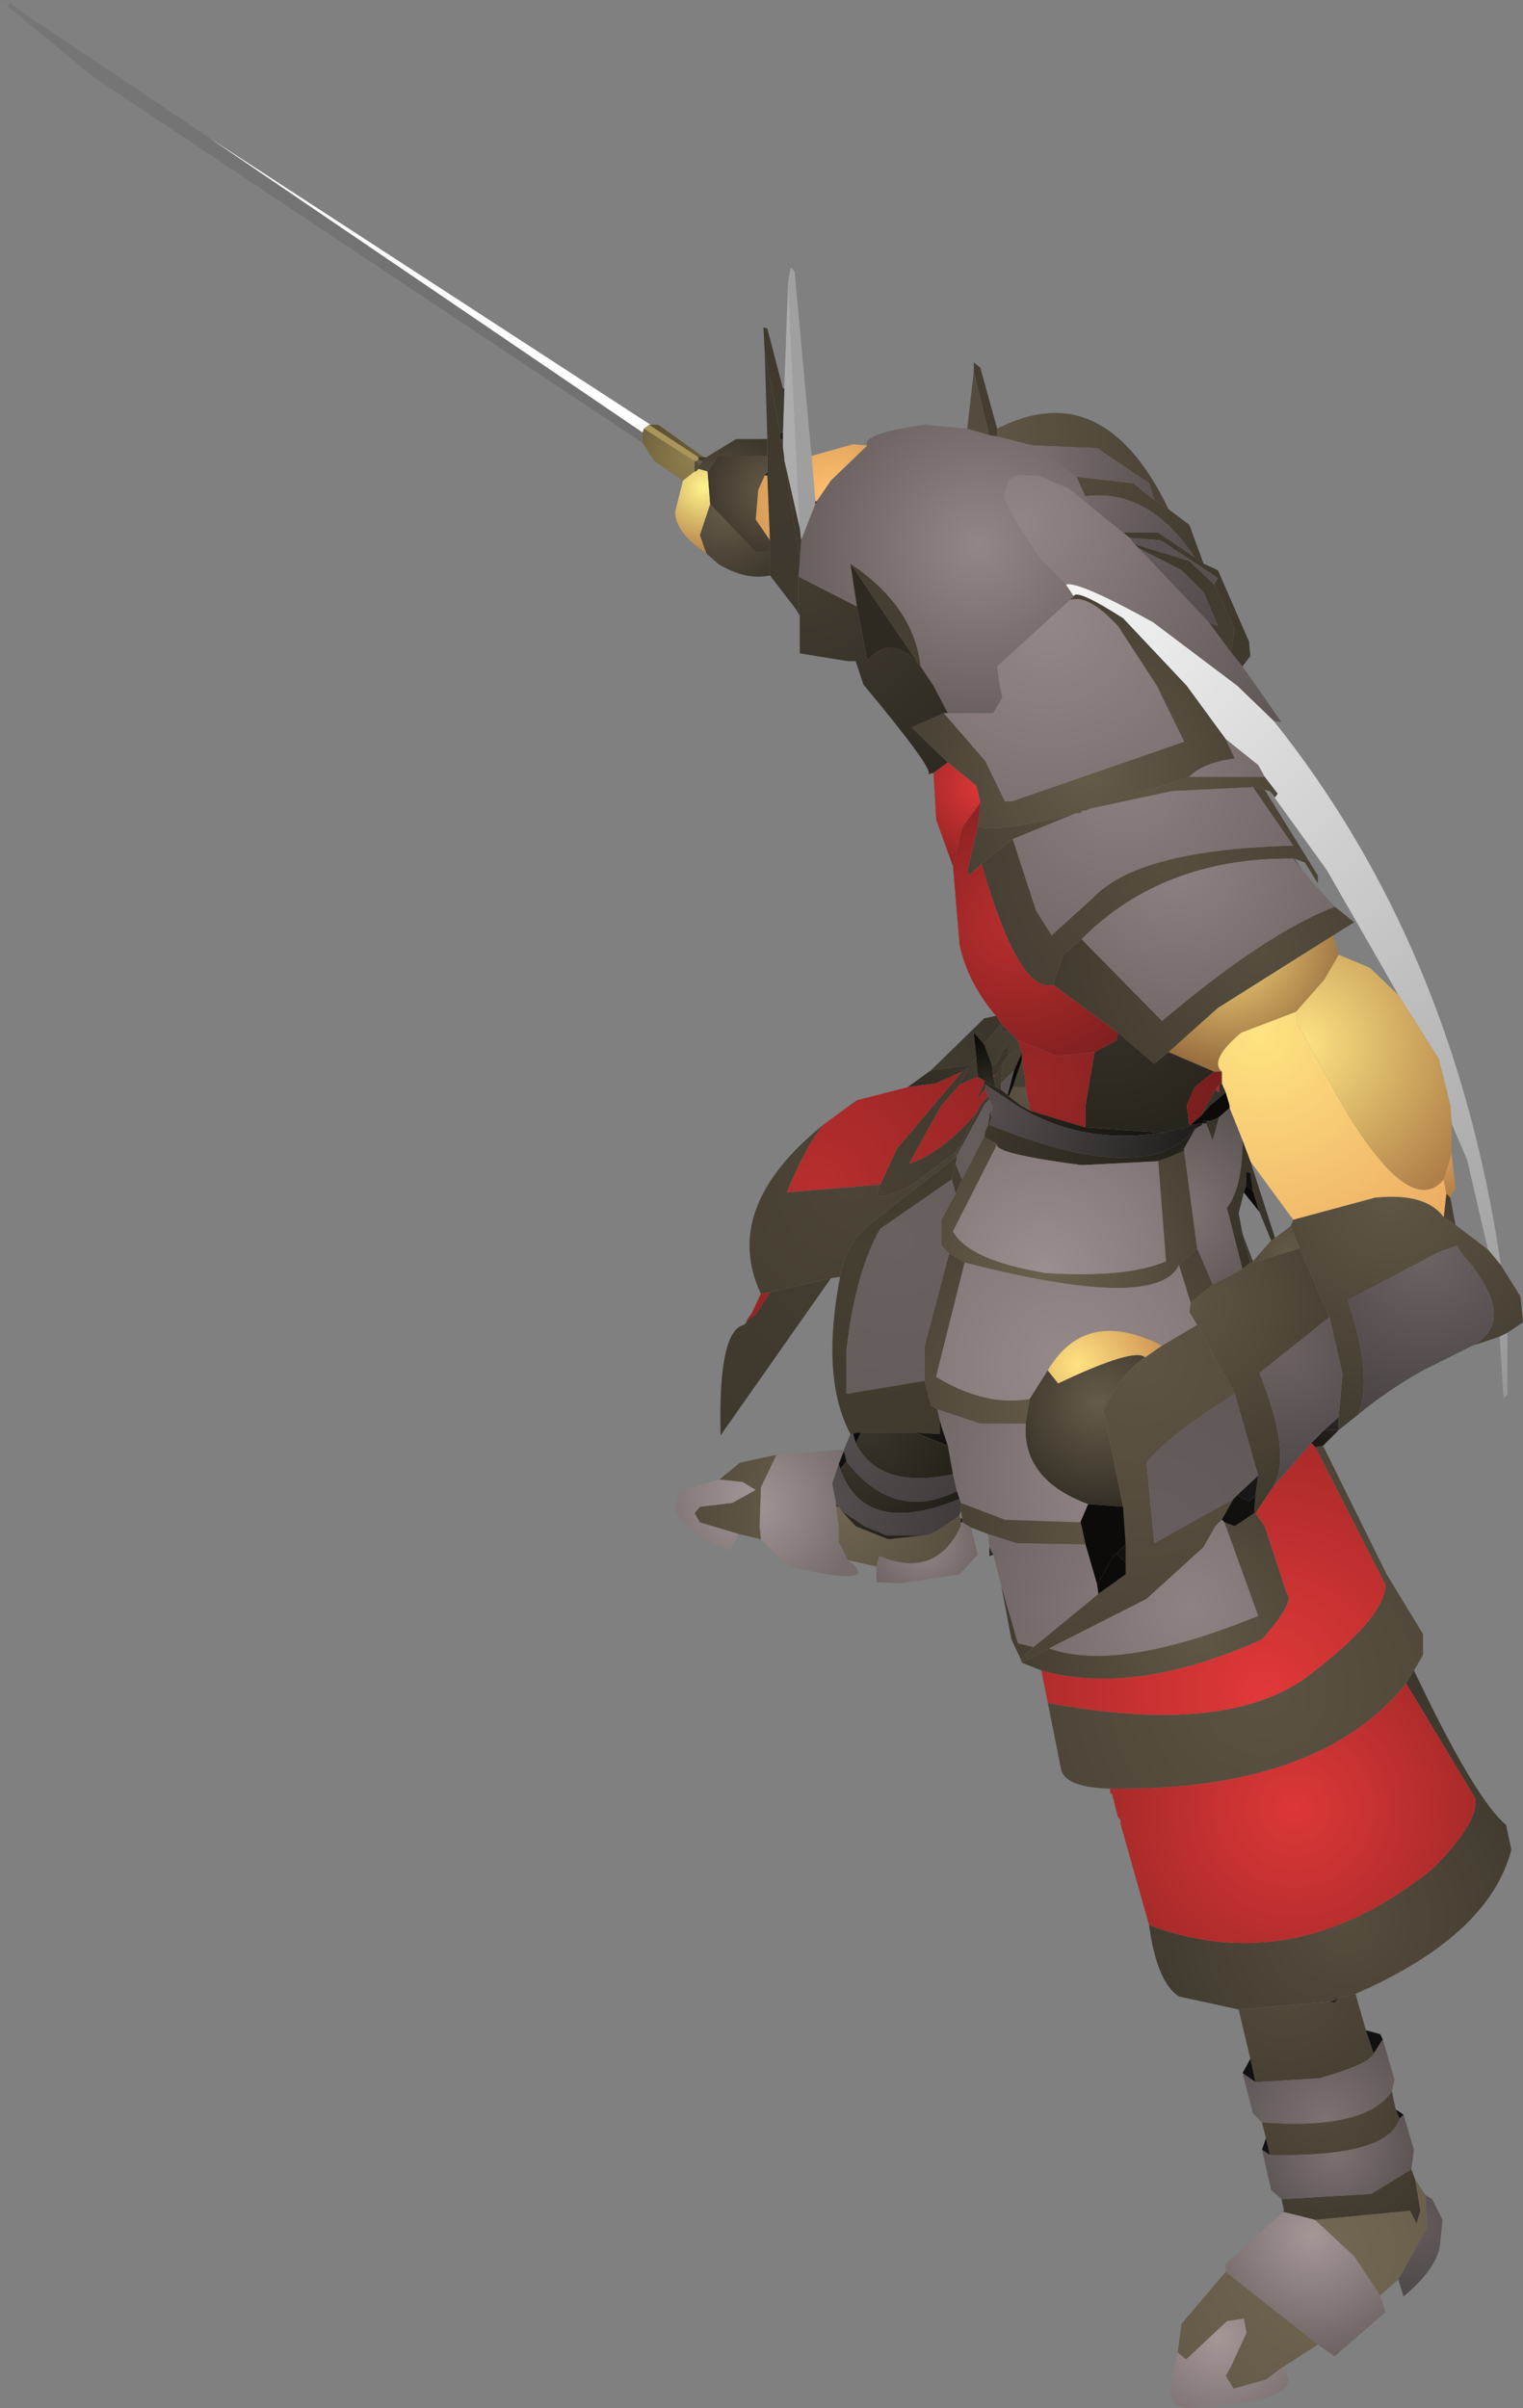 <?xml version="1.0" encoding="UTF-8" standalone="no"?>
<svg xmlns:ffdec="https://www.free-decompiler.com/flash" xmlns:xlink="http://www.w3.org/1999/xlink" ffdec:objectType="shape" height="92.7px" width="58.65px" xmlns="http://www.w3.org/2000/svg">
  <rect width="100%" height="100%" fill="#808080" stroke="none"/>
  <g transform="matrix(1.0, 0.0, 0.0, 1.0, 63.05, 82.3)">
    <path d="M-38.3 -65.25 L-59.4 -79.3 -62.75 -82.05 -62.65 -82.2 -62.3 -81.9 -55.0 -77.0 -38.3 -65.65 -38.3 -65.25 M-62.9 -82.25 L-62.9 -82.2 -63.05 -82.3 -62.9 -82.25" fill="url(#gradient0)" fill-rule="evenodd" stroke="none"/>
    <path d="M-55.0 -77.0 L-38.0 -65.95 -38.05 -65.95 -38.25 -65.8 -38.3 -65.65 -55.0 -77.0" fill="url(#gradient1)" fill-rule="evenodd" stroke="none"/>
    <path d="M-36.75 -63.8 L-37.85 -64.55 -38.3 -65.25 -38.3 -65.65 -38.25 -65.8 -36.3 -64.55 -36.3 -64.15 -36.75 -63.8" fill="url(#gradient2)" fill-rule="evenodd" stroke="none"/>
    <path d="M-36.25 -64.55 L-36.3 -64.55 -38.25 -65.8 -38.05 -65.95 -36.15 -64.7 -36.15 -64.6 -36.25 -64.55" fill="url(#gradient3)" fill-rule="evenodd" stroke="none"/>
    <path d="M-38.0 -65.95 L-37.7 -65.95 -35.95 -64.7 -36.15 -64.7 -38.05 -65.95 -38.0 -65.95" fill="url(#gradient4)" fill-rule="evenodd" stroke="none"/>
    <path d="M-36.15 -64.7 L-35.95 -64.7 -35.95 -64.6 -36.0 -64.55 -36.15 -64.6 -36.15 -64.7" fill="url(#gradient5)" fill-rule="evenodd" stroke="none"/>
    <path d="M-32.7 -71.45 L-32.6 -72.0 -32.45 -71.85 -31.8 -64.75 -31.65 -63.0 -31.65 -62.9 -32.2 -61.5 -32.25 -61.95 -32.7 -71.45" fill="url(#gradient6)" fill-rule="evenodd" stroke="none"/>
    <path d="M-31.65 -63.0 L-31.8 -64.75 -30.2 -65.2 -29.65 -65.15 -31.05 -63.8 -31.6 -63.0 -31.65 -63.0 M-33.6 -64.0 L-33.5 -64.0 -33.4 -61.5 -33.95 -62.3 -33.85 -63.45 -33.6 -64.0" fill="url(#gradient7)" fill-rule="evenodd" stroke="none"/>
    <path d="M-32.2 -61.5 L-31.65 -62.9 -31.6 -63.0 -31.05 -63.8 -29.65 -65.15 Q-29.9 -65.6 -27.45 -65.95 L-25.8 -65.8 -24.95 -65.55 -24.65 -65.5 -23.25 -65.15 -21.6 -63.95 -21.25 -63.2 -21.1 -62.85 -21.9 -63.5 -23.1 -64.0 -23.85 -64.0 -24.2 -63.85 -24.35 -63.35 Q-24.6 -63.15 -22.95 -60.75 L-22.0 -59.8 -21.7 -59.35 -21.85 -59.2 -24.65 -56.65 -24.55 -55.9 -24.45 -55.45 -24.8 -54.85 -26.55 -54.85 -27.1 -55.9 -27.6 -56.65 Q-27.85 -58.95 -30.3 -60.6 L-30.05 -58.95 -32.3 -60.1 -32.25 -60.75 -32.2 -61.5" fill="url(#gradient8)" fill-rule="evenodd" stroke="none"/>
    <path d="M-25.8 -65.8 L-25.55 -68.0 -24.95 -65.55 -25.8 -65.8" fill="url(#gradient9)" fill-rule="evenodd" stroke="none"/>
    <path d="M-25.55 -68.0 L-25.55 -68.35 -25.3 -68.15 -24.65 -65.8 -24.65 -65.5 -24.95 -65.55 -25.55 -68.0" fill="url(#gradient10)" fill-rule="evenodd" stroke="none"/>
    <path d="M-24.65 -65.8 Q-20.55 -67.9 -18.05 -62.7 L-18.6 -63.05 -18.8 -63.7 -20.8 -65.05 -23.25 -65.15 -24.65 -65.5 -24.65 -65.8" fill="url(#gradient11)" fill-rule="evenodd" stroke="none"/>
    <path d="M-18.05 -62.7 L-17.25 -62.1 -16.7 -60.6 -17.05 -60.85 Q-18.8 -63.5 -21.25 -63.2 L-21.6 -63.95 -19.4 -63.7 -18.6 -63.05 -18.05 -62.7" fill="url(#gradient12)" fill-rule="evenodd" stroke="none"/>
    <path d="M-21.6 -63.95 L-23.25 -65.15 -20.8 -65.05 -18.8 -63.7 -18.6 -63.05 -19.4 -63.7 -21.6 -63.95" fill="url(#gradient13)" fill-rule="evenodd" stroke="none"/>
    <path d="M-32.7 -71.45 L-32.25 -61.95 -32.85 -64.6 -32.85 -64.7 -32.9 -65.05 -32.9 -65.15 -32.9 -65.4 -32.9 -65.65 -32.85 -67.1 -32.85 -67.35 -32.7 -71.45" fill="url(#gradient14)" fill-rule="evenodd" stroke="none"/>
    <path d="M-32.9 -67.35 L-32.85 -67.35 -32.85 -67.1 -32.9 -67.35 M-32.9 -65.65 L-32.9 -65.4 -33.0 -65.4 -33.0 -65.65 -32.9 -65.65" fill="url(#gradient15)" fill-rule="evenodd" stroke="none"/>
    <path d="M-32.25 -61.95 L-32.2 -61.5 -32.25 -60.75 -32.85 -64.6 -32.25 -61.95 M-33.6 -68.7 L-33.65 -69.7 -33.5 -69.65 -32.9 -67.35 -32.85 -67.1 -32.9 -65.65 -33.0 -65.65 -33.6 -68.7 M-32.9 -65.4 L-32.9 -65.15 -33.0 -65.4 -32.9 -65.4" fill="url(#gradient16)" fill-rule="evenodd" stroke="none"/>
    <path d="M-32.4 -58.85 L-33.4 -60.15 -33.4 -61.05 -33.4 -61.5 -33.5 -64.0 -33.5 -64.1 -33.5 -64.75 -33.5 -65.4 -33.6 -68.7 -33.0 -65.65 -33.0 -65.4 -32.9 -65.15 -32.9 -65.05 -32.85 -64.7 -32.85 -64.6 -32.25 -60.75 -32.3 -60.1 -32.3 -58.85 -32.4 -58.85" fill="url(#gradient17)" fill-rule="evenodd" stroke="none"/>
    <path d="M-33.4 -60.15 Q-34.35 -59.95 -35.4 -60.6 L-35.85 -61.0 -36.1 -61.7 -35.7 -62.9 -33.95 -61.05 -33.4 -61.05 -33.4 -60.15 M-35.85 -64.7 L-34.7 -65.4 -33.5 -65.4 -33.5 -64.75 -35.4 -64.75 -35.8 -64.15 -36.15 -64.25 -36.1 -64.4 -36.0 -64.55 -35.95 -64.6 -35.85 -64.7" fill="url(#gradient18)" fill-rule="evenodd" stroke="none"/>
    <path d="M-35.95 -64.7 L-35.85 -64.7 -35.95 -64.6 -35.95 -64.7" fill="url(#gradient19)" fill-rule="evenodd" stroke="none"/>
    <path d="M-36.1 -64.4 L-36.15 -64.25 -36.25 -64.15 -36.3 -64.15 -36.3 -64.55 -36.25 -64.55 -36.1 -64.4" fill="url(#gradient20)" fill-rule="evenodd" stroke="none"/>
    <path d="M-36.0 -64.55 L-36.1 -64.4 -36.25 -64.55 -36.15 -64.6 -36.0 -64.55" fill="url(#gradient21)" fill-rule="evenodd" stroke="none"/>
    <path d="M-35.85 -61.0 Q-37.05 -61.8 -37.05 -62.6 L-36.75 -63.8 -36.3 -64.15 -36.25 -64.15 -36.15 -64.25 -35.8 -64.15 -35.7 -62.9 -36.1 -61.7 -35.85 -61.0" fill="url(#gradient22)" fill-rule="evenodd" stroke="none"/>
    <path d="M-31.65 -62.9 L-31.65 -63.0 -31.6 -63.0 -31.65 -62.9" fill="url(#gradient23)" fill-rule="evenodd" stroke="none"/>
    <path d="M-33.5 -64.1 L-33.6 -64.0 -33.85 -63.45 -33.95 -62.3 -33.4 -61.5 -33.4 -61.05 -33.95 -61.05 -35.7 -62.9 -35.8 -64.15 -35.4 -64.75 -33.5 -64.75 -33.5 -64.1" fill="url(#gradient24)" fill-rule="evenodd" stroke="none"/>
    <path d="M-33.5 -64.1 L-33.5 -64.0 -33.6 -64.0 -33.5 -64.1" fill="url(#gradient25)" fill-rule="evenodd" stroke="none"/>
    <path d="M-15.2 -56.65 L-13.7 -54.5 -14.0 -54.55 -15.4 -55.9 -18.65 -58.35 Q-21.55 -59.95 -22.0 -59.8 L-22.95 -60.75 Q-24.6 -63.15 -24.35 -63.35 L-24.2 -63.85 -23.85 -64.0 -23.1 -64.0 -21.9 -63.5 -21.1 -62.85 -19.8 -61.8 -19.55 -61.6 -19.35 -61.35 -19.2 -61.2 -16.5 -58.35 -15.65 -57.2 -15.2 -56.65" fill="url(#gradient26)" fill-rule="evenodd" stroke="none"/>
    <path d="M-14.0 -54.55 Q-7.05 -45.85 -5.25 -33.6 L-5.75 -34.2 -6.55 -37.65 -7.15 -39.05 -7.2 -39.75 -7.65 -41.55 -9.2 -44.0 -11.95 -48.8 -14.15 -51.85 -13.95 -51.6 -13.85 -51.75 -14.35 -52.4 -14.6 -52.85 -15.85 -53.85 -17.35 -55.9 -19.8 -58.5 Q-21.6 -59.65 -21.7 -59.35 L-22.0 -59.8 Q-21.55 -59.95 -18.65 -58.35 L-15.4 -55.9 -14.0 -54.55 M-5.0 -31.0 L-5.0 -28.6 -5.15 -28.5 -5.3 -30.85 -5.0 -31.0" fill="url(#gradient27)" fill-rule="evenodd" stroke="none"/>
    <path d="M-5.25 -33.6 L-4.5 -32.4 -4.4 -31.4 -5.0 -31.0 -5.3 -30.85 -6.35 -30.5 Q-4.5 -31.5 -6.8 -34.1 L-6.95 -34.35 -7.65 -34.1 -11.15 -32.25 Q-10.15 -29.3 -10.75 -27.85 L-11.5 -27.25 -11.5 -27.75 -11.35 -29.4 -11.85 -31.6 -13.0 -34.25 -13.35 -35.1 -13.25 -35.35 -10.1 -36.2 Q-8.15 -36.4 -7.45 -35.45 L-7.0 -35.15 -5.75 -34.2 -5.25 -33.6" fill="url(#gradient28)" fill-rule="evenodd" stroke="none"/>
    <path d="M-9.2 -44.0 L-7.65 -41.55 -7.2 -39.75 -7.15 -39.05 -7.15 -37.9 -7.45 -36.9 Q-8.75 -35.35 -11.35 -39.75 L-13.15 -43.0 -13.15 -43.35 -12.05 -44.6 -11.5 -45.55 -10.3 -45.05 -9.2 -44.0" fill="url(#gradient29)" fill-rule="evenodd" stroke="none"/>
    <path d="M-14.35 -52.4 L-13.85 -51.75 -13.95 -51.6 -14.15 -51.85 -14.35 -51.9 -14.8 -52.0 -17.9 -51.85 -20.95 -51.2 -17.25 -52.4 -14.35 -52.4 M-24.05 -50.0 L-25.25 -49.05 -25.75 -48.6 -25.8 -48.75 -25.4 -50.5 Q-24.8 -50.2 -21.6 -51.0 L-24.05 -50.0" fill="url(#gradient30)" fill-rule="evenodd" stroke="none"/>
    <path d="M-14.8 -52.0 L-14.35 -51.9 -12.3 -48.6 -12.3 -48.3 -12.8 -49.1 -13.2 -49.25 -13.25 -49.25 Q-18.25 -49.3 -21.4 -46.15 L-22.1 -45.55 -22.5 -44.4 Q-23.8 -44.0 -25.25 -49.05 L-24.05 -50.0 -23.15 -47.25 -22.55 -46.3 -20.95 -47.75 Q-19.2 -49.6 -13.25 -49.75 L-14.8 -52.0" fill="url(#gradient31)" fill-rule="evenodd" stroke="none"/>
    <path d="M-14.8 -52.0 L-13.25 -49.75 Q-19.2 -49.6 -20.95 -47.75 L-22.55 -46.3 -23.15 -47.25 -24.05 -50.0 -21.6 -51.0 -21.45 -51.0 -21.35 -51.1 -21.25 -51.1 -21.0 -51.2 -20.95 -51.2 -17.9 -51.85 -14.8 -52.0" fill="url(#gradient32)" fill-rule="evenodd" stroke="none"/>
    <path d="M-21.85 -59.2 L-21.7 -59.35 Q-21.6 -59.65 -19.8 -58.5 L-17.35 -55.9 -15.85 -53.85 -15.5 -53.1 Q-16.7 -52.95 -17.25 -52.4 L-20.95 -51.2 -21.0 -51.2 -21.25 -51.1 -21.35 -51.1 -21.45 -51.0 -21.6 -51.0 Q-24.8 -50.2 -25.4 -50.5 L-25.3 -51.3 -25.3 -51.4 -25.45 -52.05 -26.55 -52.95 -27.95 -54.3 -26.7 -54.85 -25.1 -53.0 -24.35 -51.45 -24.1 -51.45 -17.45 -53.75 -18.5 -55.9 -20.0 -58.2 Q-21.15 -59.45 -21.85 -59.2" fill="url(#gradient33)" fill-rule="evenodd" stroke="none"/>
    <path d="M-15.85 -53.85 L-14.6 -52.85 -14.35 -52.4 -17.25 -52.4 Q-16.7 -52.95 -15.5 -53.1 L-15.85 -53.85" fill="url(#gradient34)" fill-rule="evenodd" stroke="none"/>
    <path d="M-21.1 -62.85 L-21.25 -63.2 Q-18.8 -63.5 -17.05 -60.85 L-18.45 -61.8 -19.8 -61.8 -21.1 -62.85" fill="url(#gradient35)" fill-rule="evenodd" stroke="none"/>
    <path d="M-16.7 -60.6 L-16.15 -60.35 -14.95 -57.6 -14.9 -57.05 -15.2 -56.65 -15.65 -57.2 -15.5 -58.1 -16.3 -59.8 -16.15 -60.05 -18.35 -61.5 -19.55 -61.6 -19.8 -61.8 -18.45 -61.8 -17.05 -60.85 -16.7 -60.6" fill="url(#gradient36)" fill-rule="evenodd" stroke="none"/>
    <path d="M-19.35 -61.35 L-19.55 -61.6 -18.35 -61.5 -16.15 -60.05 -16.3 -59.8 -17.25 -60.7 -19.35 -61.35" fill="url(#gradient37)" fill-rule="evenodd" stroke="none"/>
    <path d="M-19.2 -61.2 L-19.35 -61.35 -17.25 -60.7 -16.3 -59.8 -15.5 -58.1 -15.65 -57.2 -16.5 -58.35 -16.15 -58.2 -16.7 -59.5 -17.55 -60.35 -19.2 -61.2" fill="url(#gradient38)" fill-rule="evenodd" stroke="none"/>
    <path d="M-19.2 -61.2 L-17.55 -60.35 -16.7 -59.5 -16.15 -58.2 -16.5 -58.35 -19.2 -61.2" fill="url(#gradient39)" fill-rule="evenodd" stroke="none"/>
    <path d="M-30.3 -60.6 Q-27.85 -58.95 -27.6 -56.65 L-27.65 -56.7 -30.3 -60.6" fill="url(#gradient40)" fill-rule="evenodd" stroke="none"/>
    <path d="M-30.05 -58.95 L-30.3 -60.6 -27.65 -56.7 Q-28.75 -57.95 -29.65 -56.85 L-30.05 -58.95" fill="url(#gradient41)" fill-rule="evenodd" stroke="none"/>
    <path d="M-27.1 -52.55 L-27.3 -52.5 Q-27.05 -52.65 -29.8 -55.95 L-30.1 -56.85 -30.4 -56.85 -32.25 -57.15 -32.25 -58.6 -32.3 -58.85 -32.3 -60.1 -30.05 -58.95 -29.65 -56.85 Q-28.75 -57.95 -27.65 -56.7 L-27.6 -56.65 -27.1 -55.9 -26.55 -54.85 -26.7 -54.85 -27.95 -54.3 -26.55 -52.95 -27.1 -52.55" fill="url(#gradient42)" fill-rule="evenodd" stroke="none"/>
    <path d="M-32.25 -58.6 L-32.4 -58.85 -32.3 -58.85 -32.25 -58.6" fill="url(#gradient43)" fill-rule="evenodd" stroke="none"/>
    <path d="M-26.55 -54.85 L-24.8 -54.85 -24.45 -55.45 -24.55 -55.9 -24.65 -56.65 -21.85 -59.2 Q-21.15 -59.45 -20.0 -58.2 L-18.5 -55.9 -17.45 -53.75 -24.1 -51.45 -24.35 -51.45 -25.1 -53.0 -26.7 -54.85 -26.55 -54.85" fill="url(#gradient44)" fill-rule="evenodd" stroke="none"/>
    <path d="M-26.35 -48.95 L-27.0 -50.75 -27.1 -52.55 -26.55 -52.95 -25.45 -52.05 -25.3 -51.4 -26.0 -50.45 -26.35 -48.95" fill="url(#gradient45)" fill-rule="evenodd" stroke="none"/>
    <path d="M-24.7 -43.2 Q-25.8 -44.5 -26.1 -45.95 L-26.35 -48.95 -26.0 -50.45 -25.3 -51.4 -25.3 -51.3 -25.4 -50.5 -25.8 -48.75 -25.75 -48.6 -25.25 -49.05 Q-23.8 -44.0 -22.5 -44.4 L-20.0 -42.55 -20.05 -42.25 -20.9 -41.8 -22.35 -41.65 -23.85 -42.25 -24.2 -42.6 -24.45 -42.85 -24.5 -42.9 -24.7 -43.2" fill="url(#gradient46)" fill-rule="evenodd" stroke="none"/>
    <path d="M-22.5 -44.4 L-22.1 -45.55 -21.4 -46.15 -18.3 -43.0 Q-14.35 -46.35 -11.65 -47.4 L-10.9 -46.8 -11.7 -46.3 -16.15 -43.5 -18.05 -41.8 -18.6 -41.35 -20.0 -42.55 -22.5 -44.4 M-13.25 -49.25 L-13.2 -49.25 -12.9 -48.8 -13.25 -49.25" fill="url(#gradient47)" fill-rule="evenodd" stroke="none"/>
    <path d="M-21.4 -46.15 Q-18.25 -49.3 -13.25 -49.25 L-12.9 -48.8 -12.75 -48.65 -12.6 -48.45 -11.65 -47.4 Q-14.35 -46.35 -18.3 -43.0 L-21.4 -46.15" fill="url(#gradient48)" fill-rule="evenodd" stroke="none"/>
    <path d="M-11.7 -46.3 L-11.5 -45.55 -12.05 -44.6 -13.15 -43.35 -15.25 -42.55 Q-16.5 -41.5 -16.0 -41.05 L-16.3 -41.05 -18.05 -41.8 -16.15 -43.5 -11.7 -46.3" fill="url(#gradient49)" fill-rule="evenodd" stroke="none"/>
    <path d="M-17.35 -38.9 L-17.4 -38.9 -17.55 -38.85 -17.7 -38.85 -17.85 -38.8 -18.0 -38.8 -18.15 -38.7 -18.3 -38.7 -21.25 -38.9 -21.25 -39.75 -20.9 -41.8 -20.05 -42.25 -20.0 -42.55 -18.6 -41.35 -18.05 -41.8 -16.3 -41.05 -17.05 -40.45 -17.35 -39.75 -17.25 -39.0 -17.35 -38.9 M-17.9 -37.8 L-17.45 -38.1 -17.45 -38.0 -17.9 -37.8" fill="url(#gradient50)" fill-rule="evenodd" stroke="none"/>
    <path d="M-13.15 -43.35 L-13.15 -43.0 -11.35 -39.75 Q-8.75 -35.35 -7.45 -36.9 L-7.35 -36.35 -7.45 -35.45 Q-8.15 -36.4 -10.1 -36.2 L-13.25 -35.35 -14.9 -37.6 -15.2 -38.4 -15.7 -39.65 -15.7 -39.75 -15.85 -40.25 -16.0 -40.6 -16.0 -41.05 Q-16.5 -41.5 -15.25 -42.55 L-13.15 -43.35" fill="url(#gradient51)" fill-rule="evenodd" stroke="none"/>
    <path d="M-16.0 -41.05 L-16.0 -40.6 -16.1 -40.55 -16.25 -40.35 -16.8 -39.35 -17.2 -39.0 -17.25 -39.0 -17.35 -39.75 -17.05 -40.45 -16.3 -41.05 -16.0 -41.05 M-20.9 -41.8 L-21.25 -39.75 -21.25 -38.9 -23.4 -39.55 -23.4 -39.75 -23.45 -39.9 -23.55 -40.4 -23.55 -40.45 -23.55 -40.7 -23.7 -41.5 -23.7 -41.65 -23.7 -41.8 -23.75 -41.9 -23.85 -42.25 -22.35 -41.65 -20.9 -41.8" fill="url(#gradient52)" fill-rule="evenodd" stroke="none"/>
    <path d="M-7.45 -36.9 L-7.15 -37.9 -7.0 -36.55 -7.2 -36.2 -7.35 -36.35 -7.45 -36.9" fill="url(#gradient53)" fill-rule="evenodd" stroke="none"/>
    <path d="M-27.2 -41.1 L-25.15 -43.1 -24.7 -43.2 -24.5 -42.9 -25.15 -42.1 -25.55 -42.55 -25.45 -41.55 -25.75 -41.3 -27.2 -41.1" fill="url(#gradient54)" fill-rule="evenodd" stroke="none"/>
    <path d="M-24.5 -42.9 L-24.45 -42.85 -24.5 -42.6 -24.2 -42.6 -23.85 -42.25 -23.75 -41.9 -24.25 -41.65 -24.2 -42.0 -24.2 -42.1 -24.35 -41.95 -24.45 -41.9 -24.45 -41.8 -24.7 -41.35 -24.85 -41.3 -25.15 -42.1 -24.5 -42.9 M-25.45 -41.55 L-25.4 -40.85 -26.1 -40.55 -25.75 -41.2 -25.75 -41.3 -25.45 -41.55" fill="url(#gradient55)" fill-rule="evenodd" stroke="none"/>
    <path d="M-24.95 -40.0 L-24.95 -39.95 -25.0 -39.95 -24.95 -40.0 M-24.95 -39.45 L-24.85 -39.3 -24.95 -39.35 -24.95 -39.45 M-24.95 -39.05 L-24.95 -39.0 -25.0 -39.0 -25.0 -39.05 -24.95 -39.05 M-24.85 -41.3 L-24.8 -40.9 -24.8 -40.85 -24.7 -40.45 -25.15 -40.7 -25.4 -40.85 -25.45 -41.55 -25.55 -42.55 -25.15 -42.1 -24.85 -41.3" fill="url(#gradient56)" fill-rule="evenodd" stroke="none"/>
    <path d="M-28.1 -40.45 L-27.2 -41.1 -25.75 -41.3 -25.75 -41.2 -26.0 -41.05 -27.0 -40.6 -28.1 -40.45" fill="url(#gradient57)" fill-rule="evenodd" stroke="none"/>
    <path d="M-24.45 -42.85 L-24.2 -42.6 -24.5 -42.6 -24.45 -42.85" fill="url(#gradient58)" fill-rule="evenodd" stroke="none"/>
    <path d="M-24.45 -41.35 L-24.25 -41.65 -23.75 -41.9 -23.7 -41.8 -23.75 -41.65 -24.0 -41.1 -24.5 -40.6 -24.45 -41.35 M-23.7 -41.5 L-23.55 -40.7 -23.55 -40.45 -24.05 -40.45 -23.7 -41.5" fill="url(#gradient59)" fill-rule="evenodd" stroke="none"/>
    <path d="M-25.1 -40.55 L-25.1 -40.4 -25.45 -39.95 -25.15 -40.6 -25.1 -40.55 M-24.35 -41.95 L-24.2 -42.0 -24.25 -41.65 -24.45 -41.35 -24.7 -40.9 -24.8 -40.9 -24.85 -41.3 -24.7 -41.35 -24.45 -41.8 -24.45 -41.9 -24.35 -41.95" fill="url(#gradient60)" fill-rule="evenodd" stroke="none"/>
    <path d="M-24.2 -42.0 L-24.35 -41.95 -24.2 -42.1 -24.2 -42.0" fill="url(#gradient61)" fill-rule="evenodd" stroke="none"/>
    <path d="M-25.1 -40.4 L-25.0 -40.1 -25.3 -39.75 -25.45 -39.45 Q-26.8 -37.9 -28.05 -37.5 L-26.8 -39.75 -26.1 -40.55 -25.4 -40.85 -25.15 -40.7 -25.15 -40.6 -25.45 -39.95 -25.1 -40.4 M-24.8 -40.9 L-24.7 -40.9 -24.8 -40.85 -24.8 -40.9" fill="url(#gradient62)" fill-rule="evenodd" stroke="none"/>
    <path d="M-25.0 -40.1 L-24.95 -40.0 -25.0 -39.95 -25.15 -39.75 -26.05 -38.1 -26.05 -38.25 -25.45 -39.45 -25.3 -39.75 -25.0 -40.1 M-24.7 -40.9 L-24.45 -41.35 -24.5 -40.6 -24.5 -40.35 -24.7 -40.45 -24.8 -40.85 -24.7 -40.9 M-26.2 -37.8 L-26.2 -37.75 -26.25 -37.75 -26.25 -37.8 -26.2 -37.8 M-26.25 -37.5 L-26.0 -36.9 -26.25 -36.35 -26.4 -36.9 -26.25 -37.5" fill="url(#gradient63)" fill-rule="evenodd" stroke="none"/>
    <path d="M-23.7 -41.65 L-23.75 -41.65 -23.7 -41.8 -23.7 -41.65" fill="url(#gradient64)" fill-rule="evenodd" stroke="none"/>
    <path d="M-23.7 -41.65 L-23.7 -41.5 -24.05 -40.45 -24.2 -40.1 -24.25 -40.15 -24.0 -41.1 -23.75 -41.65 -23.7 -41.65" fill="url(#gradient65)" fill-rule="evenodd" stroke="none"/>
    <path d="M-24.0 -41.1 L-24.25 -40.15 -24.5 -40.35 -24.5 -40.6 -24.0 -41.1" fill="url(#gradient66)" fill-rule="evenodd" stroke="none"/>
    <path d="M-23.55 -40.45 L-23.55 -40.4 -23.45 -39.9 -23.4 -39.75 -23.4 -39.55 -23.75 -39.75 -24.2 -40.1 -24.05 -40.45 -23.55 -40.45 M-26.05 -38.1 L-26.2 -37.8 -26.25 -37.8 -26.25 -37.95 -26.05 -38.25 -26.05 -38.1" fill="url(#gradient67)" fill-rule="evenodd" stroke="none"/>
    <path d="M-26.0 -41.05 L-25.75 -41.2 -26.1 -40.55 -26.8 -39.75 -28.05 -37.5 Q-26.8 -37.9 -25.45 -39.45 L-26.05 -38.25 -26.25 -37.95 -27.9 -36.7 Q-29.65 -35.8 -29.15 -36.7 L-28.5 -38.1 -26.0 -41.05" fill="url(#gradient68)" fill-rule="evenodd" stroke="none"/>
    <path d="M-31.35 -39.0 L-30.4 -39.7 -30.3 -39.75 -30.05 -39.95 -28.1 -40.45 -27.0 -40.6 -26.0 -41.05 -28.5 -38.1 -29.15 -36.7 -32.75 -36.4 Q-32.05 -38.15 -31.35 -39.0" fill="url(#gradient69)" fill-rule="evenodd" stroke="none"/>
    <path d="M-17.35 -38.9 L-17.25 -39.0 -17.2 -39.0 -17.35 -38.9 M-21.25 -38.9 L-18.3 -38.7 Q-21.4 -38.2 -23.9 -39.75 L-25.1 -40.55 -25.15 -40.6 -25.15 -40.7 -24.7 -40.45 -24.5 -40.35 -24.25 -40.15 -24.2 -40.1 -23.75 -39.75 -23.4 -39.55 -21.25 -38.9 M-16.75 -39.05 L-16.7 -39.15 -16.6 -39.15 -16.6 -39.05 -16.75 -39.05" fill="url(#gradient70)" fill-rule="evenodd" stroke="none"/>
    <path d="M-18.3 -38.7 L-18.15 -38.7 -18.0 -38.8 -17.85 -38.8 -17.7 -38.85 -17.55 -38.85 -17.4 -38.9 -17.35 -38.9 -17.2 -39.0 -17.05 -39.0 -16.9 -39.05 -16.75 -39.05 -16.75 -39.0 -17.05 -38.85 Q-18.85 -36.55 -24.95 -39.0 L-24.95 -39.05 -24.85 -39.3 -24.95 -39.45 -24.95 -39.5 -24.85 -39.55 -24.85 -39.75 -24.95 -39.95 -24.95 -40.0 -25.0 -40.1 -25.1 -40.4 -25.1 -40.55 -23.9 -39.75 Q-21.4 -38.2 -18.3 -38.7" fill="url(#gradient71)" fill-rule="evenodd" stroke="none"/>
    <path d="M-15.85 -40.25 L-15.7 -39.75 -15.7 -39.65 -16.1 -39.3 -16.3 -39.2 -16.45 -39.15 -16.6 -39.15 -16.7 -39.15 -16.75 -39.05 -16.9 -39.05 -17.05 -39.0 -17.2 -39.0 -16.8 -39.35 -16.45 -39.75 -15.85 -40.25" fill="url(#gradient72)" fill-rule="evenodd" stroke="none"/>
    <path d="M-16.0 -40.6 L-15.85 -40.25 -16.45 -39.75 -16.8 -39.35 -16.25 -40.35 -16.1 -40.25 -16.1 -40.55 -16.0 -40.6 M-17.05 -38.85 L-16.75 -39.0 -17.05 -38.8 -17.05 -38.85 M-16.6 -39.15 L-16.45 -39.15 -16.3 -39.2 -16.1 -39.3 -16.35 -38.4 -16.6 -39.05 -16.6 -39.15" fill="url(#gradient73)" fill-rule="evenodd" stroke="none"/>
    <path d="M-30.7 -33.15 L-31.05 -33.1 -33.4 -32.55 -33.75 -32.5 Q-35.3 -35.8 -31.35 -39.0 -32.05 -38.15 -32.75 -36.4 L-29.15 -36.7 Q-29.65 -35.8 -27.9 -36.7 L-26.25 -37.95 -26.25 -37.8 -26.25 -37.75 -29.6 -35.15 Q-30.5 -34.35 -30.7 -33.15 M-30.4 -39.7 L-30.05 -39.95 -30.3 -39.75 -30.4 -39.7" fill="url(#gradient74)" fill-rule="evenodd" stroke="none"/>
    <path d="M-15.7 -39.65 L-15.2 -38.4 Q-15.2 -36.6 -15.8 -35.8 L-15.2 -33.45 -16.35 -32.85 -16.95 -34.25 -17.45 -38.0 -17.45 -38.1 -17.05 -38.8 -16.75 -39.0 -16.75 -39.05 -16.6 -39.05 -16.35 -38.4 -16.1 -39.3 -15.7 -39.65" fill="url(#gradient75)" fill-rule="evenodd" stroke="none"/>
    <path d="M-24.95 -39.0 Q-18.85 -36.55 -17.05 -38.85 L-17.05 -38.8 -17.45 -38.1 -17.9 -37.8 -18.45 -37.6 -21.4 -37.45 Q-24.8 -37.9 -24.65 -38.25 L-25.15 -38.55 -25.1 -38.8 -24.95 -39.0" fill="url(#gradient76)" fill-rule="evenodd" stroke="none"/>
    <path d="M-24.85 -39.3 L-24.95 -39.05 -25.0 -39.05 -24.95 -39.35 -24.85 -39.3 M-25.1 -38.8 L-25.0 -39.0 -24.95 -39.0 -25.1 -38.8" fill="url(#gradient77)" fill-rule="evenodd" stroke="none"/>
    <path d="M-24.95 -39.95 L-24.85 -39.75 -24.85 -39.55 -24.95 -39.5 -24.95 -39.45 -24.95 -39.35 -25.0 -39.05 -25.0 -39.0 -25.1 -38.8 -25.15 -38.55 -26.0 -36.9 -26.25 -37.5 -26.2 -37.75 -26.2 -37.8 -26.05 -38.1 -25.15 -39.75 -25.0 -39.95 -24.95 -39.95" fill="url(#gradient78)" fill-rule="evenodd" stroke="none"/>
    <path d="M-16.25 -40.35 L-16.1 -40.55 -16.1 -40.25 -16.25 -40.35" fill="url(#gradient79)" fill-rule="evenodd" stroke="none"/>
    <path d="M-15.2 -38.4 L-14.9 -37.6 -13.95 -34.65 -14.1 -34.55 -14.55 -35.65 -14.8 -36.45 -14.9 -37.15 -15.05 -37.2 -15.05 -36.7 -15.15 -36.4 -15.35 -35.6 -15.2 -34.8 -14.9 -33.7 -15.2 -33.45 -15.8 -35.8 Q-15.2 -36.6 -15.2 -38.4" fill="url(#gradient80)" fill-rule="evenodd" stroke="none"/>
    <path d="M-16.95 -31.3 L-17.25 -31.8 -17.2 -32.15 -16.35 -32.85 -15.2 -33.45 -14.9 -33.7 -14.8 -33.7 -13.0 -34.25 -11.85 -31.6 -14.55 -29.45 Q-13.3 -26.35 -14.0 -25.1 L-14.7 -24.05 -14.75 -24.05 -14.75 -24.15 -14.7 -24.75 -14.6 -25.5 -15.5 -28.65 -16.95 -31.3" fill="url(#gradient81)" fill-rule="evenodd" stroke="none"/>
    <path d="M-12.1 -26.65 L-9.65 -21.7 -8.25 -19.4 -8.25 -18.6 -8.6 -18.0 -8.9 -17.5 Q-12.25 -13.35 -20.3 -13.45 -22.1 -13.5 -22.2 -14.25 L-22.7 -16.75 Q-15.5 -15.4 -12.4 -18.0 -9.7 -20.1 -9.7 -21.3 L-12.4 -26.6 -12.1 -26.65 M-14.8 -33.75 L-14.8 -33.7 -14.9 -33.7 -15.2 -34.8 -14.8 -33.75" fill="url(#gradient82)" fill-rule="evenodd" stroke="none"/>
    <path d="M-13.35 -35.1 L-13.0 -34.25 -14.8 -33.7 -14.8 -33.75 -14.1 -34.55 -13.95 -34.65 -13.35 -35.1" fill="url(#gradient83)" fill-rule="evenodd" stroke="none"/>
    <path d="M-7.45 -35.45 L-7.35 -36.35 -7.2 -36.2 -7.0 -35.15 -7.45 -35.45" fill="url(#gradient84)" fill-rule="evenodd" stroke="none"/>
    <path d="M-26.0 -36.9 L-25.15 -38.55 -24.65 -38.25 -26.35 -34.9 Q-25.75 -33.8 -22.8 -33.3 -19.65 -33.1 -18.15 -33.75 L-18.45 -37.6 -17.9 -37.8 -17.45 -38.0 -16.95 -34.25 -17.65 -33.6 Q-18.5 -31.8 -25.9 -33.7 L-26.5 -34.05 -26.8 -34.35 -26.8 -35.35 -26.25 -36.35 -26.0 -36.9" fill="url(#gradient85)" fill-rule="evenodd" stroke="none"/>
    <path d="M-24.65 -38.25 Q-24.8 -37.9 -21.4 -37.45 L-18.45 -37.6 -18.15 -33.75 Q-19.65 -33.1 -22.8 -33.3 -25.75 -33.8 -26.35 -34.9 L-24.65 -38.25" fill="url(#gradient86)" fill-rule="evenodd" stroke="none"/>
    <path d="M-30.3 -27.1 Q-31.45 -29.25 -30.7 -33.15 -30.5 -34.35 -29.6 -35.15 L-26.25 -37.75 -26.2 -37.75 -26.25 -37.5 -26.4 -36.9 -29.15 -35.0 Q-30.1 -33.35 -30.45 -30.35 L-30.45 -28.65 -27.45 -29.15 -27.2 -28.2 -26.95 -28.05 -26.85 -27.6 -26.85 -27.4 -26.85 -27.1 -27.8 -27.15 -29.9 -27.15 -30.1 -27.15 -30.2 -27.1 -30.3 -27.1" fill="url(#gradient87)" fill-rule="evenodd" stroke="none"/>
    <path d="M-27.45 -29.15 L-27.45 -30.45 -26.5 -34.05 -25.9 -33.7 -27.0 -29.3 Q-25.1 -28.15 -23.4 -28.45 L-23.55 -27.5 -25.3 -27.5 -26.95 -28.05 -27.2 -28.2 -27.45 -29.15 M-17.2 -32.15 L-17.65 -33.6 -16.95 -34.25 -16.35 -32.85 -17.2 -32.15" fill="url(#gradient88)" fill-rule="evenodd" stroke="none"/>
    <path d="M-22.7 -29.55 L-23.4 -28.45 Q-25.1 -28.15 -27.0 -29.3 L-25.9 -33.7 Q-18.5 -31.8 -17.65 -33.6 L-17.2 -32.15 -17.25 -31.8 -16.95 -31.3 -18.3 -30.5 Q-21.25 -32.0 -22.7 -29.55" fill="url(#gradient89)" fill-rule="evenodd" stroke="none"/>
    <path d="M-26.4 -36.9 L-26.25 -36.35 -26.8 -35.35 -26.8 -34.35 -26.5 -34.05 -27.45 -30.45 -27.45 -29.15 -30.45 -28.65 -30.45 -30.35 Q-30.1 -33.35 -29.15 -35.0 L-26.4 -36.9" fill="url(#gradient90)" fill-rule="evenodd" stroke="none"/>
    <path d="M-31.05 -33.1 L-35.3 -27.05 Q-35.4 -31.1 -34.4 -31.3 L-34.3 -31.4 -34.3 -31.45 -33.95 -31.7 -33.4 -32.55 -31.05 -33.1" fill="url(#gradient91)" fill-rule="evenodd" stroke="none"/>
    <path d="M-34.3 -31.45 L-34.25 -31.55 -34.1 -31.75 -33.75 -32.5 -33.4 -32.55 -33.95 -31.7 -34.3 -31.45" fill="url(#gradient92)" fill-rule="evenodd" stroke="none"/>
    <path d="M-14.8 -36.45 L-15.05 -36.7 -15.05 -37.2 -14.9 -37.15 -14.8 -36.45" fill="url(#gradient93)" fill-rule="evenodd" stroke="none"/>
    <path d="M-15.05 -36.7 L-14.8 -36.45 -14.55 -35.65 -15.15 -36.4 -15.05 -36.7" fill="url(#gradient94)" fill-rule="evenodd" stroke="none"/>
    <path d="M-6.35 -30.5 L-8.25 -29.55 Q-9.6 -28.8 -10.75 -27.85 -10.15 -29.3 -11.15 -32.25 L-7.65 -34.1 -6.95 -34.35 -6.8 -34.1 Q-4.5 -31.5 -6.35 -30.5" fill="url(#gradient95)" fill-rule="evenodd" stroke="none"/>
    <path d="M-23.4 -28.45 L-22.7 -29.55 -22.3 -29.05 Q-19.35 -30.45 -18.95 -30.05 -19.9 -29.45 -20.55 -28.0 L-19.8 -24.3 -21.15 -24.4 Q-23.7 -25.35 -23.55 -27.5 L-23.4 -28.45" fill="url(#gradient96)" fill-rule="evenodd" stroke="none"/>
    <path d="M-22.7 -29.55 Q-21.25 -32.0 -18.3 -30.5 L-18.95 -30.05 Q-19.35 -30.45 -22.3 -29.05 L-22.7 -29.55" fill="url(#gradient97)" fill-rule="evenodd" stroke="none"/>
    <path d="M-23.7 -18.3 L-23.75 -18.45 -23.25 -18.9 -20.75 -20.95 -19.7 -21.7 -19.7 -22.15 -19.7 -22.85 -19.8 -24.3 -20.55 -28.0 Q-19.9 -29.45 -18.95 -30.05 L-18.3 -30.5 -16.95 -31.3 -15.5 -28.65 Q-18.05 -27.05 -18.9 -26.0 L-18.6 -22.9 -15.55 -24.6 -16.0 -23.8 -16.25 -23.55 -16.7 -22.75 -18.9 -20.75 -22.65 -18.85 -23.7 -18.3" fill="url(#gradient98)" fill-rule="evenodd" stroke="none"/>
    <path d="M-11.85 -31.6 L-11.35 -29.4 -11.5 -27.75 -12.05 -27.25 -12.55 -26.75 -14.0 -25.1 Q-13.3 -26.35 -14.55 -29.45 L-11.85 -31.6" fill="url(#gradient99)" fill-rule="evenodd" stroke="none"/>
    <path d="M-11.5 -27.75 L-11.5 -27.25 -12.05 -27.25 -11.5 -27.75" fill="url(#gradient100)" fill-rule="evenodd" stroke="none"/>
    <path d="M-11.5 -27.25 L-12.1 -26.65 -12.4 -26.6 -12.55 -26.75 -12.05 -27.25 -11.5 -27.25" fill="url(#gradient101)" fill-rule="evenodd" stroke="none"/>
    <path d="M-22.7 -16.75 L-22.95 -18.0 Q-19.35 -17.0 -14.45 -19.2 -13.15 -20.7 -13.5 -20.95 L-14.35 -23.55 -14.7 -24.05 -14.0 -25.1 -12.55 -26.75 -12.4 -26.6 -9.7 -21.3 Q-9.7 -20.1 -12.4 -18.0 -15.5 -15.4 -22.7 -16.75" fill="url(#gradient102)" fill-rule="evenodd" stroke="none"/>
    <path d="M-21.15 -24.4 L-19.8 -24.3 -19.7 -22.85 -20.05 -22.5 -20.15 -22.45 -20.8 -21.3 -21.25 -22.85 -21.4 -23.55 -21.45 -23.7 -21.15 -24.4" fill="url(#gradient103)" fill-rule="evenodd" stroke="none"/>
    <path d="M-23.55 -27.5 Q-23.7 -25.35 -21.15 -24.4 L-21.45 -23.7 -24.35 -23.8 -26.05 -24.45 -26.1 -24.6 -26.2 -24.9 -26.35 -25.55 -26.55 -26.65 -26.8 -27.4 -26.85 -27.6 -26.95 -28.05 -25.3 -27.5 -23.55 -27.5" fill="url(#gradient104)" fill-rule="evenodd" stroke="none"/>
    <path d="M-15.55 -24.6 L-18.6 -22.9 -18.9 -26.0 Q-18.05 -27.05 -15.5 -28.65 L-14.6 -25.5 -15.4 -24.75 -15.55 -24.6" fill="url(#gradient105)" fill-rule="evenodd" stroke="none"/>
    <path d="M-16.0 -23.8 L-15.55 -24.6 -15.4 -24.75 -14.95 -24.5 -14.7 -24.75 -14.75 -24.15 -14.75 -24.05 -15.5 -23.55 -15.9 -23.7 -16.0 -23.8" fill="url(#gradient106)" fill-rule="evenodd" stroke="none"/>
    <path d="M-15.4 -24.75 L-14.6 -25.5 -14.7 -24.75 -14.95 -24.5 -15.4 -24.75" fill="url(#gradient107)" fill-rule="evenodd" stroke="none"/>
    <path d="M-26.85 -27.4 L-26.85 -27.6 -26.8 -27.4 -26.85 -27.4 M-26.05 -23.7 L-26.05 -23.85 -26.0 -23.85 -26.0 -23.7 -26.05 -23.7" fill="url(#gradient108)" fill-rule="evenodd" stroke="none"/>
    <path d="M-27.8 -27.15 L-26.85 -27.1 -26.85 -27.4 -26.8 -27.4 -26.55 -26.65 -27.8 -27.15" fill="url(#gradient109)" fill-rule="evenodd" stroke="none"/>
    <path d="M-29.9 -27.15 L-27.8 -27.15 -26.55 -26.65 -26.35 -25.55 Q-29.2 -24.95 -30.1 -26.75 L-29.9 -27.15" fill="url(#gradient110)" fill-rule="evenodd" stroke="none"/>
    <path d="M-30.2 -27.1 L-30.1 -27.15 -29.9 -27.15 -30.1 -26.75 -30.2 -27.1" fill="url(#gradient111)" fill-rule="evenodd" stroke="none"/>
    <path d="M-30.55 -26.5 L-30.3 -27.1 -30.2 -27.1 -30.1 -26.75 Q-29.2 -24.95 -26.35 -25.55 L-26.2 -24.9 Q-28.65 -23.7 -30.45 -26.05 L-30.55 -26.45 -30.55 -26.5" fill="url(#gradient112)" fill-rule="evenodd" stroke="none"/>
    <path d="M-30.4 -22.25 Q-28.95 -21.15 -32.7 -22.0 L-33.75 -23.05 -33.8 -23.55 -33.75 -25.05 -33.15 -26.3 -30.55 -26.5 -30.55 -26.45 -30.75 -25.95 -31.0 -25.2 -30.85 -24.4 -30.85 -24.3 -30.75 -23.55 -30.75 -22.95 -30.4 -22.25" fill="url(#gradient113)" fill-rule="evenodd" stroke="none"/>
    <path d="M-29.3 -22.0 L-30.4 -22.25 -30.75 -22.95 -30.75 -23.55 -30.85 -24.3 -30.75 -24.3 -30.65 -24.15 -30.1 -23.55 -28.85 -23.05 -27.45 -23.2 -27.35 -23.2 -27.0 -23.35 -26.1 -23.95 -26.05 -23.85 -26.05 -23.7 -26.05 -23.55 Q-27.0 -21.5 -29.2 -22.4 L-29.3 -22.0 M-33.75 -23.05 L-34.6 -23.25 -36.1 -23.7 -36.3 -24.05 -36.1 -24.3 -34.85 -24.45 -33.95 -24.95 -34.45 -25.25 -35.35 -25.35 -34.55 -26.0 -33.15 -26.3 -33.75 -25.05 -33.8 -23.55 -33.75 -23.05" fill="url(#gradient114)" fill-rule="evenodd" stroke="none"/>
    <path d="M-34.6 -23.25 L-34.95 -22.6 Q-36.6 -23.25 -37.05 -24.2 L-36.9 -24.9 -35.35 -25.35 -34.45 -25.25 -33.95 -24.95 -34.85 -24.45 -36.1 -24.3 -36.3 -24.05 -36.1 -23.7 -34.6 -23.25" fill="url(#gradient115)" fill-rule="evenodd" stroke="none"/>
    <path d="M-30.55 -26.45 L-30.45 -26.05 -30.7 -25.75 -30.75 -25.95 -30.55 -26.45" fill="url(#gradient116)" fill-rule="evenodd" stroke="none"/>
    <path d="M-30.45 -26.05 Q-28.65 -23.7 -26.2 -24.9 L-26.1 -24.6 Q-29.75 -23.1 -30.7 -25.75 L-30.45 -26.05 M-30.85 -24.4 L-30.75 -24.3 -30.85 -24.3 -30.85 -24.4 M-30.65 -24.15 L-29.75 -23.55 -28.9 -23.2 -27.45 -23.2 -28.85 -23.05 -30.1 -23.55 -30.65 -24.15" fill="url(#gradient117)" fill-rule="evenodd" stroke="none"/>
    <path d="M-30.7 -25.75 Q-29.75 -23.1 -26.1 -24.6 L-26.05 -24.45 -26.05 -24.15 -26.1 -23.95 -27.0 -23.35 -27.35 -23.2 -27.45 -23.2 -28.9 -23.2 -29.75 -23.55 -30.65 -24.15 -30.75 -24.3 -30.85 -24.4 -31.0 -25.2 -30.75 -25.95 -30.7 -25.75" fill="url(#gradient118)" fill-rule="evenodd" stroke="none"/>
    <path d="M-22.95 -18.0 L-23.7 -18.3 -22.65 -18.85 Q-20.0 -17.9 -14.6 -20.1 L-15.9 -23.7 -15.5 -23.55 -14.75 -24.05 -14.7 -24.05 -14.35 -23.55 -13.5 -20.95 Q-13.15 -20.7 -14.45 -19.2 -19.35 -17.0 -22.95 -18.0 M-23.75 -18.45 L-24.1 -19.2 -24.5 -21.3 -23.85 -19.05 -23.25 -18.9 -23.75 -18.45" fill="url(#gradient119)" fill-rule="evenodd" stroke="none"/>
    <path d="M-24.5 -21.3 L-24.8 -22.45 -24.95 -22.75 -25.0 -23.25 -23.9 -22.9 -21.25 -22.85 -20.8 -21.3 -20.75 -20.95 -23.25 -18.9 -23.85 -19.05 -24.5 -21.3 M-22.65 -18.85 L-18.9 -20.75 -16.7 -22.75 -16.25 -23.55 -16.0 -23.8 -15.9 -23.7 -14.6 -20.1 Q-20.0 -17.9 -22.65 -18.85" fill="url(#gradient120)" fill-rule="evenodd" stroke="none"/>
    <path d="M-25.0 -23.25 L-25.65 -23.5 -26.0 -23.7 -26.0 -23.85 -26.05 -24.15 -26.05 -24.45 -24.35 -23.8 -21.45 -23.7 -21.4 -23.55 -21.25 -22.85 -23.9 -22.9 -25.0 -23.25" fill="url(#gradient121)" fill-rule="evenodd" stroke="none"/>
    <path d="M-25.65 -23.5 L-25.4 -22.45 -26.1 -21.7 -28.35 -21.35 -29.3 -21.4 -29.3 -22.0 -29.2 -22.4 Q-27.0 -21.5 -26.05 -23.55 L-26.05 -23.7 -26.0 -23.7 -25.65 -23.5" fill="url(#gradient122)" fill-rule="evenodd" stroke="none"/>
    <path d="M-20.8 -21.3 L-20.15 -22.45 -20.05 -22.5 -19.7 -22.15 -19.7 -21.7 -20.75 -20.95 -20.8 -21.3" fill="url(#gradient123)" fill-rule="evenodd" stroke="none"/>
    <path d="M-20.05 -22.5 L-19.7 -22.85 -19.7 -22.15 -20.05 -22.5" fill="url(#gradient124)" fill-rule="evenodd" stroke="none"/>
    <path d="M-24.8 -22.45 L-24.95 -22.4 -24.95 -22.75 -24.8 -22.45" fill="url(#gradient125)" fill-rule="evenodd" stroke="none"/>
    <path d="M-8.6 -18.0 Q-6.25 -13.05 -5.05 -12.05 L-4.85 -11.1 Q-5.7 -7.8 -10.85 -5.55 L-11.5 -5.4 Q-11.65 -5.3 -11.85 -5.25 L-15.35 -4.95 -17.65 -5.45 Q-18.5 -6.0 -18.8 -8.2 -13.2 -6.1 -7.9 -10.35 -6.05 -12.2 -6.25 -13.1 L-8.9 -17.5 -8.6 -18.0" fill="url(#gradient126)" fill-rule="evenodd" stroke="none"/>
    <path d="M-10.85 -5.55 L-10.45 -4.15 -10.15 -3.25 Q-10.3 -2.85 -12.25 -2.3 L-14.7 -2.15 -14.9 -3.05 -15.35 -4.95 -11.85 -5.25 -11.65 -5.2 -11.5 -5.4 -10.85 -5.55" fill="url(#gradient127)" fill-rule="evenodd" stroke="none"/>
    <path d="M-11.85 -5.25 Q-11.65 -5.3 -11.5 -5.4 L-11.65 -5.2 -11.85 -5.25" fill="url(#gradient128)" fill-rule="evenodd" stroke="none"/>
    <path d="M-18.8 -8.2 L-19.9 -12.1 -19.9 -12.25 -20.0 -12.35 -20.15 -12.95 -20.15 -13.0 -20.2 -13.1 -20.2 -13.2 -20.3 -13.3 -20.3 -13.45 Q-12.25 -13.35 -8.9 -17.5 L-6.25 -13.1 Q-6.05 -12.2 -7.9 -10.35 -13.2 -6.1 -18.8 -8.2" fill="url(#gradient129)" fill-rule="evenodd" stroke="none"/>
    <path d="M-10.45 -4.15 L-9.9 -4.0 -9.8 -3.8 -10.15 -3.25 -10.45 -4.15 M-15.2 -2.5 L-14.9 -3.05 -14.7 -2.15 -15.2 -2.5" fill="url(#gradient130)" fill-rule="evenodd" stroke="none"/>
    <path d="M-9.8 -3.8 L-9.35 -2.25 -9.45 -1.8 Q-10.45 -0.3 -14.45 -0.6 L-14.8 -0.95 -15.2 -2.5 -14.7 -2.15 -12.25 -2.3 Q-10.3 -2.85 -10.15 -3.25 L-9.8 -3.8" fill="url(#gradient131)" fill-rule="evenodd" stroke="none"/>
    <path d="M-9.45 -1.8 L-9.3 -1.1 -9.15 -0.75 Q-9.6 0.75 -14.15 0.65 L-14.3 0.0 -14.45 -0.6 Q-10.45 -0.3 -9.45 -1.8 M-8.7 1.2 L-8.55 1.6 -8.35 2.8 -8.5 3.3 -8.75 2.8 -12.4 3.15 -13.6 2.85 -13.6 2.8 -13.7 2.35 -10.25 2.15 -8.7 1.2" fill="url(#gradient132)" fill-rule="evenodd" stroke="none"/>
    <path d="M-9.3 -1.1 L-9.0 -0.9 -9.15 -0.75 -9.3 -1.1 M-14.45 0.45 L-14.3 0.0 -14.15 0.65 -14.45 0.45" fill="url(#gradient133)" fill-rule="evenodd" stroke="none"/>
    <path d="M-9.0 -0.9 L-8.6 0.45 -8.7 1.2 -10.25 2.15 -13.7 2.35 -14.1 2.0 -14.45 0.45 -14.15 0.65 Q-9.6 0.75 -9.15 -0.75 L-9.0 -0.9" fill="url(#gradient134)" fill-rule="evenodd" stroke="none"/>
    <path d="M-13.65 2.85 L-13.6 2.8 -13.6 2.85 -13.65 2.85" fill="url(#gradient135)" fill-rule="evenodd" stroke="none"/>
    <path d="M-9.9 6.05 L-9.7 6.7 -11.65 8.4 -12.3 7.95 -15.85 5.15 -15.85 4.85 -13.65 2.85 -13.6 2.85 -12.4 3.15 -10.9 4.55 -9.9 6.05" fill="url(#gradient136)" fill-rule="evenodd" stroke="none"/>
    <path d="M-8.55 1.6 L-8.15 2.2 -8.1 3.45 -9.2 5.45 -9.9 6.05 -10.9 4.55 -12.4 3.15 -8.75 2.8 -8.5 3.3 -8.35 2.8 -8.55 1.6 M-12.3 7.95 L-13.7 8.85 -14.3 9.3 -15.55 9.65 -15.85 9.15 -15.65 8.8 -15.05 7.5 -15.15 6.95 -15.8 7.05 -17.35 8.5 -17.4 8.5 -17.7 8.25 -17.55 7.15 -15.85 5.15 -12.3 7.95" fill="url(#gradient137)" fill-rule="evenodd" stroke="none"/>
    <path d="M-13.7 8.85 Q-12.45 10.15 -17.4 10.4 L-17.8 10.25 -18.0 9.8 -17.7 8.25 -17.4 8.5 -17.35 8.5 -15.8 7.05 -15.15 6.95 -15.05 7.5 -15.65 8.8 -15.85 9.15 -15.55 9.65 -14.3 9.3 -13.7 8.85" fill="url(#gradient138)" fill-rule="evenodd" stroke="none"/>
    <path d="M-8.15 2.2 L-7.9 2.35 -7.5 3.15 -7.6 4.15 Q-7.75 5.05 -9.0 6.1 L-9.2 5.45 -8.1 3.45 -8.15 2.2" fill="url(#gradient139)" fill-rule="evenodd" stroke="none"/>
  </g>
  <defs>
    <radialGradient cx="0" cy="0" gradientTransform="matrix(0.039, 0.0, 0.0, 0.039, -63.6, -82.85)" gradientUnits="userSpaceOnUse" id="gradient0" r="819.2" spreadMethod="pad">
      <stop offset="0.0" stop-color="#767676"/>
      <stop offset="1.0" stop-color="#707070"/>
    </radialGradient>
    <radialGradient cx="0" cy="0" gradientTransform="matrix(0.037, 0.0, 0.0, 0.037, -38.2, -65.6)" gradientUnits="userSpaceOnUse" id="gradient1" r="819.2" spreadMethod="pad">
      <stop offset="0.0" stop-color="#ffffff"/>
      <stop offset="1.0" stop-color="#fafafa"/>
    </radialGradient>
    <radialGradient cx="0" cy="0" gradientTransform="matrix(0.003, 0.0, 0.0, 0.003, -36.35, -64.65)" gradientUnits="userSpaceOnUse" id="gradient2" r="819.2" spreadMethod="pad">
      <stop offset="0.0" stop-color="#92804e"/>
      <stop offset="1.0" stop-color="#6c5f3a"/>
    </radialGradient>
    <radialGradient cx="0" cy="0" gradientTransform="matrix(0.003, 0.0, 0.0, 0.003, -36.35, -64.65)" gradientUnits="userSpaceOnUse" id="gradient3" r="819.2" spreadMethod="pad">
      <stop offset="0.0" stop-color="#aa955a"/>
      <stop offset="1.0" stop-color="#a9945a"/>
    </radialGradient>
    <radialGradient cx="0" cy="0" gradientTransform="matrix(0.003, 0.0, 0.0, 0.003, -36.25, -64.8)" gradientUnits="userSpaceOnUse" id="gradient4" r="819.2" spreadMethod="pad">
      <stop offset="0.0" stop-color="#685c38"/>
      <stop offset="1.0" stop-color="#574c2e"/>
    </radialGradient>
    <radialGradient cx="0" cy="0" gradientTransform="matrix(0.003, 0.0, 0.0, 0.003, -34.25, -63.45)" gradientUnits="userSpaceOnUse" id="gradient5" r="819.2" spreadMethod="pad">
      <stop offset="0.0" stop-color="#3d372c"/>
      <stop offset="1.0" stop-color="#3c372c"/>
    </radialGradient>
    <radialGradient cx="0" cy="0" gradientTransform="matrix(0.015, 0.0, 0.0, 0.015, -32.65, -72.55)" gradientUnits="userSpaceOnUse" id="gradient6" r="819.2" spreadMethod="pad">
      <stop offset="0.0" stop-color="#a0a0a0"/>
      <stop offset="1.0" stop-color="#9e9e9e"/>
    </radialGradient>
    <radialGradient cx="0" cy="0" gradientTransform="matrix(0.004, 0.0, 0.0, 0.004, -31.05, -63.25)" gradientUnits="userSpaceOnUse" id="gradient7" r="819.2" spreadMethod="pad">
      <stop offset="0.0" stop-color="#ffc06e"/>
      <stop offset="1.0" stop-color="#d59a57"/>
    </radialGradient>
    <radialGradient cx="0" cy="0" gradientTransform="matrix(0.009, 0.0, 0.0, 0.009, -25.4, -61.3)" gradientUnits="userSpaceOnUse" id="gradient8" r="819.2" spreadMethod="pad">
      <stop offset="0.0" stop-color="#938686"/>
      <stop offset="1.0" stop-color="#655c5c"/>
    </radialGradient>
    <radialGradient cx="0" cy="0" gradientTransform="matrix(0.008, 0.0, 0.0, 0.008, -24.3, -62.25)" gradientUnits="userSpaceOnUse" id="gradient9" r="819.2" spreadMethod="pad">
      <stop offset="0.0" stop-color="#554d3e"/>
      <stop offset="1.0" stop-color="#544c3d"/>
    </radialGradient>
    <radialGradient cx="0" cy="0" gradientTransform="matrix(0.007, 0.0, 0.0, 0.007, -23.85, -62.6)" gradientUnits="userSpaceOnUse" id="gradient10" r="819.2" spreadMethod="pad">
      <stop offset="0.0" stop-color="#453f32"/>
      <stop offset="1.0" stop-color="#443e31"/>
    </radialGradient>
    <radialGradient cx="0" cy="0" gradientTransform="matrix(0.012, 0.0, 0.0, 0.012, -25.5, -65.5)" gradientUnits="userSpaceOnUse" id="gradient11" r="819.2" spreadMethod="pad">
      <stop offset="0.0" stop-color="#605746"/>
      <stop offset="1.0" stop-color="#443d31"/>
    </radialGradient>
    <radialGradient cx="0" cy="0" gradientTransform="matrix(0.011, 0.0, 0.0, 0.011, -22.2, -64.1)" gradientUnits="userSpaceOnUse" id="gradient12" r="819.2" spreadMethod="pad">
      <stop offset="0.0" stop-color="#554d3e"/>
      <stop offset="1.0" stop-color="#393429"/>
    </radialGradient>
    <radialGradient cx="0" cy="0" gradientTransform="matrix(0.009, 0.0, 0.0, 0.009, -25.15, -64.35)" gradientUnits="userSpaceOnUse" id="gradient13" r="819.2" spreadMethod="pad">
      <stop offset="0.0" stop-color="#877b7b"/>
      <stop offset="1.0" stop-color="#564e4e"/>
    </radialGradient>
    <radialGradient cx="0" cy="0" gradientTransform="matrix(0.015, 0.0, 0.0, 0.015, -32.15, -60.6)" gradientUnits="userSpaceOnUse" id="gradient14" r="819.2" spreadMethod="pad">
      <stop offset="0.0" stop-color="#adadad"/>
      <stop offset="1.0" stop-color="#acacac"/>
    </radialGradient>
    <radialGradient cx="0" cy="0" gradientTransform="matrix(0.014, 0.0, 0.0, 0.014, -32.65, -61.2)" gradientUnits="userSpaceOnUse" id="gradient15" r="819.2" spreadMethod="pad">
      <stop offset="0.0" stop-color="#202020"/>
      <stop offset="1.0" stop-color="#202020"/>
    </radialGradient>
    <radialGradient cx="0" cy="0" gradientTransform="matrix(0.012, 0.0, 0.0, 0.012, -33.65, -69.85)" gradientUnits="userSpaceOnUse" id="gradient16" r="819.2" spreadMethod="pad">
      <stop offset="0.0" stop-color="#403a2e"/>
      <stop offset="1.0" stop-color="#3e382d"/>
    </radialGradient>
    <radialGradient cx="0" cy="0" gradientTransform="matrix(0.015, 0.0, 0.0, 0.015, -33.65, -69.85)" gradientUnits="userSpaceOnUse" id="gradient17" r="819.2" spreadMethod="pad">
      <stop offset="0.0" stop-color="#413b2f"/>
      <stop offset="1.0" stop-color="#3d372d"/>
    </radialGradient>
    <radialGradient cx="0" cy="0" gradientTransform="matrix(0.004, 0.0, 0.0, 0.004, -35.15, -62.65)" gradientUnits="userSpaceOnUse" id="gradient18" r="819.2" spreadMethod="pad">
      <stop offset="0.0" stop-color="#645b49"/>
      <stop offset="1.0" stop-color="#393329"/>
    </radialGradient>
    <radialGradient cx="0" cy="0" gradientTransform="matrix(0.005, 0.0, 0.0, 0.005, -36.3, -64.25)" gradientUnits="userSpaceOnUse" id="gradient19" r="819.2" spreadMethod="pad">
      <stop offset="0.0" stop-color="#373228"/>
      <stop offset="1.0" stop-color="#191712"/>
    </radialGradient>
    <radialGradient cx="0" cy="0" gradientTransform="matrix(0.003, 0.0, 0.0, 0.003, -36.35, -64.65)" gradientUnits="userSpaceOnUse" id="gradient20" r="819.2" spreadMethod="pad">
      <stop offset="0.0" stop-color="#544c3d"/>
      <stop offset="1.0" stop-color="#453e32"/>
    </radialGradient>
    <radialGradient cx="0" cy="0" gradientTransform="matrix(0.003, 0.0, 0.0, 0.003, -34.35, -63.35)" gradientUnits="userSpaceOnUse" id="gradient21" r="819.2" spreadMethod="pad">
      <stop offset="0.0" stop-color="#635948"/>
      <stop offset="1.0" stop-color="#625947"/>
    </radialGradient>
    <radialGradient cx="0" cy="0" gradientTransform="matrix(0.003, 0.0, 0.0, 0.003, -35.95, -63.55)" gradientUnits="userSpaceOnUse" id="gradient22" r="819.2" spreadMethod="pad">
      <stop offset="0.0" stop-color="#fff48c"/>
      <stop offset="1.0" stop-color="#b7844b"/>
    </radialGradient>
    <radialGradient cx="0" cy="0" gradientTransform="matrix(0.006, 0.0, 0.0, 0.006, -31.05, -64.0)" gradientUnits="userSpaceOnUse" id="gradient23" r="819.2" spreadMethod="pad">
      <stop offset="0.0" stop-color="#121111"/>
      <stop offset="1.0" stop-color="#121111"/>
    </radialGradient>
    <radialGradient cx="0" cy="0" gradientTransform="matrix(0.003, 0.0, 0.0, 0.003, -33.4, -63.45)" gradientUnits="userSpaceOnUse" id="gradient24" r="819.2" spreadMethod="pad">
      <stop offset="0.0" stop-color="#655b49"/>
      <stop offset="1.0" stop-color="#3f382d"/>
    </radialGradient>
    <radialGradient cx="0" cy="0" gradientTransform="matrix(0.01, 0.0, 0.0, 0.01, -32.7, -61.35)" gradientUnits="userSpaceOnUse" id="gradient25" r="819.2" spreadMethod="pad">
      <stop offset="0.0" stop-color="#0c0b09"/>
      <stop offset="1.0" stop-color="#0c0b09"/>
    </radialGradient>
    <radialGradient cx="0" cy="0" gradientTransform="matrix(0.015, 0.0, 0.0, 0.015, -23.75, -62.15)" gradientUnits="userSpaceOnUse" id="gradient26" r="819.2" spreadMethod="pad">
      <stop offset="0.0" stop-color="#928585"/>
      <stop offset="1.0" stop-color="#5f5656"/>
    </radialGradient>
    <radialGradient cx="0" cy="0" gradientTransform="matrix(0.045, 0.0, 0.0, 0.045, -21.75, -60.9)" gradientUnits="userSpaceOnUse" id="gradient27" r="819.2" spreadMethod="pad">
      <stop offset="0.0" stop-color="#f6f6f6"/>
      <stop offset="1.0" stop-color="#969696"/>
    </radialGradient>
    <radialGradient cx="0" cy="0" gradientTransform="matrix(0.011, 0.0, 0.0, 0.011, -9.55, -36.3)" gradientUnits="userSpaceOnUse" id="gradient28" r="819.2" spreadMethod="pad">
      <stop offset="0.0" stop-color="#5f5645"/>
      <stop offset="1.0" stop-color="#413b30"/>
    </radialGradient>
    <radialGradient cx="0" cy="0" gradientTransform="matrix(0.009, 0.0, 0.0, 0.009, -13.0, -42.1)" gradientUnits="userSpaceOnUse" id="gradient29" r="819.2" spreadMethod="pad">
      <stop offset="0.0" stop-color="#ffe483"/>
      <stop offset="1.0" stop-color="#af7f48"/>
    </radialGradient>
    <radialGradient cx="0" cy="0" gradientTransform="matrix(0.009, 0.0, 0.0, 0.009, -19.25, -52.35)" gradientUnits="userSpaceOnUse" id="gradient30" r="819.2" spreadMethod="pad">
      <stop offset="0.0" stop-color="#605645"/>
      <stop offset="1.0" stop-color="#484134"/>
    </radialGradient>
    <radialGradient cx="0" cy="0" gradientTransform="matrix(0.009, 0.0, 0.0, 0.009, -18.1, -49.3)" gradientUnits="userSpaceOnUse" id="gradient31" r="819.2" spreadMethod="pad">
      <stop offset="0.0" stop-color="#574e3f"/>
      <stop offset="1.0" stop-color="#463f33"/>
    </radialGradient>
    <radialGradient cx="0" cy="0" gradientTransform="matrix(0.009, 0.0, 0.0, 0.009, -19.8, -52.4)" gradientUnits="userSpaceOnUse" id="gradient32" r="819.2" spreadMethod="pad">
      <stop offset="0.0" stop-color="#8c8080"/>
      <stop offset="1.0" stop-color="#736969"/>
    </radialGradient>
    <radialGradient cx="0" cy="0" gradientTransform="matrix(0.009, 0.0, 0.0, 0.009, -21.15, -52.55)" gradientUnits="userSpaceOnUse" id="gradient33" r="819.2" spreadMethod="pad">
      <stop offset="0.0" stop-color="#645b49"/>
      <stop offset="1.0" stop-color="#464033"/>
    </radialGradient>
    <radialGradient cx="0" cy="0" gradientTransform="matrix(0.007, 0.0, 0.0, 0.007, -19.25, -52.35)" gradientUnits="userSpaceOnUse" id="gradient34" r="819.2" spreadMethod="pad">
      <stop offset="0.0" stop-color="#8c8080"/>
      <stop offset="1.0" stop-color="#726868"/>
    </radialGradient>
    <radialGradient cx="0" cy="0" gradientTransform="matrix(0.007, 0.0, 0.0, 0.007, -22.1, -63.35)" gradientUnits="userSpaceOnUse" id="gradient35" r="819.2" spreadMethod="pad">
      <stop offset="0.0" stop-color="#796e6e"/>
      <stop offset="1.0" stop-color="#544c4c"/>
    </radialGradient>
    <radialGradient cx="0" cy="0" gradientTransform="matrix(0.01, 0.0, 0.0, 0.01, -21.35, -62.0)" gradientUnits="userSpaceOnUse" id="gradient36" r="819.2" spreadMethod="pad">
      <stop offset="0.0" stop-color="#423b30"/>
      <stop offset="1.0" stop-color="#3e382d"/>
    </radialGradient>
    <radialGradient cx="0" cy="0" gradientTransform="matrix(0.006, 0.0, 0.0, 0.006, -21.3, -61.75)" gradientUnits="userSpaceOnUse" id="gradient37" r="819.2" spreadMethod="pad">
      <stop offset="0.0" stop-color="#5e5656"/>
      <stop offset="1.0" stop-color="#585050"/>
    </radialGradient>
    <radialGradient cx="0" cy="0" gradientTransform="matrix(0.009, 0.0, 0.0, 0.009, -15.8, -56.2)" gradientUnits="userSpaceOnUse" id="gradient38" r="819.2" spreadMethod="pad">
      <stop offset="0.0" stop-color="#453e32"/>
      <stop offset="1.0" stop-color="#3d372c"/>
    </radialGradient>
    <radialGradient cx="0" cy="0" gradientTransform="matrix(0.005, 0.0, 0.0, 0.005, -19.15, -60.7)" gradientUnits="userSpaceOnUse" id="gradient39" r="819.2" spreadMethod="pad">
      <stop offset="0.0" stop-color="#645b5b"/>
      <stop offset="1.0" stop-color="#514a4a"/>
    </radialGradient>
    <radialGradient cx="0" cy="0" gradientTransform="matrix(0.006, 0.0, 0.0, 0.006, -27.3, -57.45)" gradientUnits="userSpaceOnUse" id="gradient40" r="819.2" spreadMethod="pad">
      <stop offset="0.0" stop-color="#463f33"/>
      <stop offset="1.0" stop-color="#443e32"/>
    </radialGradient>
    <radialGradient cx="0" cy="0" gradientTransform="matrix(0.006, 0.0, 0.0, 0.006, -27.55, -56.65)" gradientUnits="userSpaceOnUse" id="gradient41" r="819.2" spreadMethod="pad">
      <stop offset="0.0" stop-color="#2f2b22"/>
      <stop offset="1.0" stop-color="#2d2921"/>
    </radialGradient>
    <radialGradient cx="0" cy="0" gradientTransform="matrix(0.011, 0.0, 0.0, 0.011, -32.0, -60.0)" gradientUnits="userSpaceOnUse" id="gradient42" r="819.2" spreadMethod="pad">
      <stop offset="0.0" stop-color="#423b30"/>
      <stop offset="1.0" stop-color="#2e2a21"/>
    </radialGradient>
    <radialGradient cx="0" cy="0" gradientTransform="matrix(0.004, 0.0, 0.0, 0.004, -32.35, -60.3)" gradientUnits="userSpaceOnUse" id="gradient43" r="819.2" spreadMethod="pad">
      <stop offset="0.0" stop-color="#3e382d"/>
      <stop offset="1.0" stop-color="#3d372c"/>
    </radialGradient>
    <radialGradient cx="0" cy="0" gradientTransform="matrix(0.009, 0.0, 0.0, 0.009, -22.65, -58.5)" gradientUnits="userSpaceOnUse" id="gradient44" r="819.2" spreadMethod="pad">
      <stop offset="0.0" stop-color="#948787"/>
      <stop offset="1.0" stop-color="#7d7272"/>
    </radialGradient>
    <radialGradient cx="0" cy="0" gradientTransform="matrix(0.004, 0.0, 0.0, 0.004, -25.25, -52.1)" gradientUnits="userSpaceOnUse" id="gradient45" r="819.2" spreadMethod="pad">
      <stop offset="0.0" stop-color="#df3737"/>
      <stop offset="1.0" stop-color="#902323"/>
    </radialGradient>
    <radialGradient cx="0" cy="0" gradientTransform="matrix(0.007, 0.0, 0.0, 0.007, -23.9, -46.8)" gradientUnits="userSpaceOnUse" id="gradient46" r="819.2" spreadMethod="pad">
      <stop offset="0.0" stop-color="#ba2e2e"/>
      <stop offset="1.0" stop-color="#822020"/>
    </radialGradient>
    <radialGradient cx="0" cy="0" gradientTransform="matrix(0.01, 0.0, 0.0, 0.01, -14.75, -45.8)" gradientUnits="userSpaceOnUse" id="gradient47" r="819.2" spreadMethod="pad">
      <stop offset="0.0" stop-color="#564e3f"/>
      <stop offset="1.0" stop-color="#413a2e"/>
    </radialGradient>
    <radialGradient cx="0" cy="0" gradientTransform="matrix(0.008, 0.0, 0.0, 0.008, -17.75, -49.2)" gradientUnits="userSpaceOnUse" id="gradient48" r="819.2" spreadMethod="pad">
      <stop offset="0.0" stop-color="#8e8181"/>
      <stop offset="1.0" stop-color="#736969"/>
    </radialGradient>
    <radialGradient cx="0" cy="0" gradientTransform="matrix(0.006, 0.0, 0.0, 0.006, -15.85, -46.1)" gradientUnits="userSpaceOnUse" id="gradient49" r="819.2" spreadMethod="pad">
      <stop offset="0.0" stop-color="#ffdc7e"/>
      <stop offset="1.0" stop-color="#966c3e"/>
    </radialGradient>
    <radialGradient cx="0" cy="0" gradientTransform="matrix(0.008, 0.0, 0.0, 0.008, -20.3, -43.85)" gradientUnits="userSpaceOnUse" id="gradient50" r="819.2" spreadMethod="pad">
      <stop offset="0.0" stop-color="#383228"/>
      <stop offset="1.0" stop-color="#25221b"/>
    </radialGradient>
    <radialGradient cx="0" cy="0" gradientTransform="matrix(0.012, 0.0, 0.0, 0.012, -14.55, -42.5)" gradientUnits="userSpaceOnUse" id="gradient51" r="819.2" spreadMethod="pad">
      <stop offset="0.0" stop-color="#ffe382"/>
      <stop offset="1.0" stop-color="#edad63"/>
    </radialGradient>
    <radialGradient cx="0" cy="0" gradientTransform="matrix(0.01, 0.0, 0.0, 0.01, -23.6, -40.5)" gradientUnits="userSpaceOnUse" id="gradient52" r="819.2" spreadMethod="pad">
      <stop offset="0.0" stop-color="#9c2727"/>
      <stop offset="1.0" stop-color="#741d1d"/>
    </radialGradient>
    <radialGradient cx="0" cy="0" gradientTransform="matrix(0.003, 0.0, 0.0, 0.003, -7.7, -38.1)" gradientUnits="userSpaceOnUse" id="gradient53" r="819.2" spreadMethod="pad">
      <stop offset="0.0" stop-color="#e0a25d"/>
      <stop offset="1.0" stop-color="#a37643"/>
    </radialGradient>
    <radialGradient cx="0" cy="0" gradientTransform="matrix(0.007, 0.0, 0.0, 0.007, -27.35, -41.25)" gradientUnits="userSpaceOnUse" id="gradient54" r="819.2" spreadMethod="pad">
      <stop offset="0.0" stop-color="#423c30"/>
      <stop offset="1.0" stop-color="#332e25"/>
    </radialGradient>
    <radialGradient cx="0" cy="0" gradientTransform="matrix(0.004, 0.0, 0.0, 0.004, -23.4, -42.2)" gradientUnits="userSpaceOnUse" id="gradient55" r="819.2" spreadMethod="pad">
      <stop offset="0.0" stop-color="#474033"/>
      <stop offset="1.0" stop-color="#3c362c"/>
    </radialGradient>
    <radialGradient cx="0" cy="0" gradientTransform="matrix(0.003, 0.0, 0.0, 0.003, -24.85, -39.95)" gradientUnits="userSpaceOnUse" id="gradient56" r="819.2" spreadMethod="pad">
      <stop offset="0.0" stop-color="#3b362b"/>
      <stop offset="1.0" stop-color="#0c0b09"/>
    </radialGradient>
    <radialGradient cx="0" cy="0" gradientTransform="matrix(0.003, 0.0, 0.0, 0.003, -25.75, -41.45)" gradientUnits="userSpaceOnUse" id="gradient57" r="819.2" spreadMethod="pad">
      <stop offset="0.0" stop-color="#393329"/>
      <stop offset="1.0" stop-color="#322d24"/>
    </radialGradient>
    <radialGradient cx="0" cy="0" gradientTransform="matrix(0.002, 0.0, 0.0, 0.002, -24.55, -42.7)" gradientUnits="userSpaceOnUse" id="gradient58" r="819.2" spreadMethod="pad">
      <stop offset="0.0" stop-color="#403a2f"/>
      <stop offset="1.0" stop-color="#3b352b"/>
    </radialGradient>
    <radialGradient cx="0" cy="0" gradientTransform="matrix(0.003, 0.0, 0.0, 0.003, -23.15, -41.85)" gradientUnits="userSpaceOnUse" id="gradient59" r="819.2" spreadMethod="pad">
      <stop offset="0.0" stop-color="#484134"/>
      <stop offset="1.0" stop-color="#433c30"/>
    </radialGradient>
    <radialGradient cx="0" cy="0" gradientTransform="matrix(0.003, 0.0, 0.0, 0.003, -25.05, -40.7)" gradientUnits="userSpaceOnUse" id="gradient60" r="819.2" spreadMethod="pad">
      <stop offset="0.0" stop-color="#3d372c"/>
      <stop offset="1.0" stop-color="#3a342a"/>
    </radialGradient>
    <radialGradient cx="0" cy="0" gradientTransform="matrix(0.002, 0.0, 0.0, 0.002, -24.3, -42.1)" gradientUnits="userSpaceOnUse" id="gradient61" r="819.2" spreadMethod="pad">
      <stop offset="0.0" stop-color="#3a342a"/>
      <stop offset="1.0" stop-color="#28241d"/>
    </radialGradient>
    <radialGradient cx="0" cy="0" gradientTransform="matrix(0.007, 0.0, 0.0, 0.007, -28.1, -37.6)" gradientUnits="userSpaceOnUse" id="gradient62" r="819.2" spreadMethod="pad">
      <stop offset="0.0" stop-color="#a92a2a"/>
      <stop offset="1.0" stop-color="#922424"/>
    </radialGradient>
    <radialGradient cx="0" cy="0" gradientTransform="matrix(0.006, 0.0, 0.0, 0.006, -25.9, -36.85)" gradientUnits="userSpaceOnUse" id="gradient63" r="819.2" spreadMethod="pad">
      <stop offset="0.0" stop-color="#443e32"/>
      <stop offset="1.0" stop-color="#3e382d"/>
    </radialGradient>
    <radialGradient cx="0" cy="0" gradientTransform="matrix(0.003, 0.0, 0.0, 0.003, -23.65, -41.55)" gradientUnits="userSpaceOnUse" id="gradient64" r="819.2" spreadMethod="pad">
      <stop offset="0.0" stop-color="#1f0808"/>
      <stop offset="1.0" stop-color="#1f0808"/>
    </radialGradient>
    <radialGradient cx="0" cy="0" gradientTransform="matrix(0.002, 0.0, 0.0, 0.002, -24.25, -40.5)" gradientUnits="userSpaceOnUse" id="gradient65" r="819.2" spreadMethod="pad">
      <stop offset="0.0" stop-color="#0c0b09"/>
      <stop offset="1.0" stop-color="#0c0b09"/>
    </radialGradient>
    <radialGradient cx="0" cy="0" gradientTransform="matrix(0.002, 0.0, 0.0, 0.002, -24.25, -40.55)" gradientUnits="userSpaceOnUse" id="gradient66" r="819.2" spreadMethod="pad">
      <stop offset="0.0" stop-color="#5a5252"/>
      <stop offset="1.0" stop-color="#585050"/>
    </radialGradient>
    <radialGradient cx="0" cy="0" gradientTransform="matrix(0.006, 0.0, 0.0, 0.006, -23.0, -40.5)" gradientUnits="userSpaceOnUse" id="gradient67" r="819.2" spreadMethod="pad">
      <stop offset="0.0" stop-color="#5d5444"/>
      <stop offset="1.0" stop-color="#453e32"/>
    </radialGradient>
    <radialGradient cx="0" cy="0" gradientTransform="matrix(0.009, 0.0, 0.0, 0.009, -29.4, -36.35)" gradientUnits="userSpaceOnUse" id="gradient68" r="819.2" spreadMethod="pad">
      <stop offset="0.0" stop-color="#474033"/>
      <stop offset="1.0" stop-color="#3e372d"/>
    </radialGradient>
    <radialGradient cx="0" cy="0" gradientTransform="matrix(0.009, 0.0, 0.0, 0.009, -31.6, -36.55)" gradientUnits="userSpaceOnUse" id="gradient69" r="819.2" spreadMethod="pad">
      <stop offset="0.0" stop-color="#b92e2e"/>
      <stop offset="1.0" stop-color="#962525"/>
    </radialGradient>
    <radialGradient cx="0" cy="0" gradientTransform="matrix(0.011, 0.0, 0.0, 0.011, -25.25, -40.8)" gradientUnits="userSpaceOnUse" id="gradient70" r="819.2" spreadMethod="pad">
      <stop offset="0.0" stop-color="#2d2921"/>
      <stop offset="1.0" stop-color="#12100d"/>
    </radialGradient>
    <radialGradient cx="0" cy="0" gradientTransform="matrix(0.01, 0.0, 0.0, 0.01, -24.9, -39.6)" gradientUnits="userSpaceOnUse" id="gradient71" r="819.2" spreadMethod="pad">
      <stop offset="0.0" stop-color="#564e4e"/>
      <stop offset="1.0" stop-color="#1e1b1b"/>
    </radialGradient>
    <radialGradient cx="0" cy="0" gradientTransform="matrix(0.003, 0.0, 0.0, 0.003, -16.55, -39.25)" gradientUnits="userSpaceOnUse" id="gradient72" r="819.2" spreadMethod="pad">
      <stop offset="0.0" stop-color="#0d0b09"/>
      <stop offset="1.0" stop-color="#0c0b09"/>
    </radialGradient>
    <radialGradient cx="0" cy="0" gradientTransform="matrix(0.003, 0.0, 0.0, 0.003, -16.6, -38.45)" gradientUnits="userSpaceOnUse" id="gradient73" r="819.2" spreadMethod="pad">
      <stop offset="0.0" stop-color="#3a352a"/>
      <stop offset="1.0" stop-color="#353027"/>
    </radialGradient>
    <radialGradient cx="0" cy="0" gradientTransform="matrix(0.007, 0.0, 0.0, 0.007, -30.25, -36.65)" gradientUnits="userSpaceOnUse" id="gradient74" r="819.2" spreadMethod="pad">
      <stop offset="0.0" stop-color="#4c4537"/>
      <stop offset="1.0" stop-color="#453f32"/>
    </radialGradient>
    <radialGradient cx="0" cy="0" gradientTransform="matrix(0.006, 0.0, 0.0, 0.006, -17.75, -35.7)" gradientUnits="userSpaceOnUse" id="gradient75" r="819.2" spreadMethod="pad">
      <stop offset="0.0" stop-color="#827676"/>
      <stop offset="1.0" stop-color="#564e4e"/>
    </radialGradient>
    <radialGradient cx="0" cy="0" gradientTransform="matrix(0.011, 0.0, 0.0, 0.011, -25.15, -38.65)" gradientUnits="userSpaceOnUse" id="gradient76" r="819.2" spreadMethod="pad">
      <stop offset="0.0" stop-color="#3c362b"/>
      <stop offset="1.0" stop-color="#211e18"/>
    </radialGradient>
    <radialGradient cx="0" cy="0" gradientTransform="matrix(9.0E-4, 0.0, 0.0, 9.0E-4, -25.05, -39.4)" gradientUnits="userSpaceOnUse" id="gradient77" r="819.2" spreadMethod="pad">
      <stop offset="0.0" stop-color="#3d372c"/>
      <stop offset="1.0" stop-color="#3d372c"/>
    </radialGradient>
    <radialGradient cx="0" cy="0" gradientTransform="matrix(0.003, 0.0, 0.0, 0.003, -25.2, -38.0)" gradientUnits="userSpaceOnUse" id="gradient78" r="819.2" spreadMethod="pad">
      <stop offset="0.0" stop-color="#675e5e"/>
      <stop offset="1.0" stop-color="#605858"/>
    </radialGradient>
    <radialGradient cx="0" cy="0" gradientTransform="matrix(0.002, 0.0, 0.0, 0.002, -16.7, -41.35)" gradientUnits="userSpaceOnUse" id="gradient79" r="819.2" spreadMethod="pad">
      <stop offset="0.0" stop-color="#b12c2c"/>
      <stop offset="1.0" stop-color="#a02828"/>
    </radialGradient>
    <radialGradient cx="0" cy="0" gradientTransform="matrix(0.004, 0.0, 0.0, 0.004, -15.9, -35.9)" gradientUnits="userSpaceOnUse" id="gradient80" r="819.2" spreadMethod="pad">
      <stop offset="0.0" stop-color="#3c362c"/>
      <stop offset="1.0" stop-color="#363127"/>
    </radialGradient>
    <radialGradient cx="0" cy="0" gradientTransform="matrix(0.01, 0.0, 0.0, 0.01, -17.35, -32.1)" gradientUnits="userSpaceOnUse" id="gradient81" r="819.2" spreadMethod="pad">
      <stop offset="0.0" stop-color="#5d5443"/>
      <stop offset="1.0" stop-color="#403a2e"/>
    </radialGradient>
    <radialGradient cx="0" cy="0" gradientTransform="matrix(0.023, 0.0, 0.0, 0.023, -14.4, -17.2)" gradientUnits="userSpaceOnUse" id="gradient82" r="819.2" spreadMethod="pad">
      <stop offset="0.0" stop-color="#5b5242"/>
      <stop offset="1.0" stop-color="#3d372c"/>
    </radialGradient>
    <radialGradient cx="0" cy="0" gradientTransform="matrix(0.003, 0.0, 0.0, 0.003, -13.4, -34.15)" gradientUnits="userSpaceOnUse" id="gradient83" r="819.2" spreadMethod="pad">
      <stop offset="0.0" stop-color="#625947"/>
      <stop offset="1.0" stop-color="#4b4336"/>
    </radialGradient>
    <radialGradient cx="0" cy="0" gradientTransform="matrix(0.002, 0.0, 0.0, 0.002, -7.85, -35.35)" gradientUnits="userSpaceOnUse" id="gradient84" r="819.2" spreadMethod="pad">
      <stop offset="0.0" stop-color="#50483a"/>
      <stop offset="1.0" stop-color="#3b362b"/>
    </radialGradient>
    <radialGradient cx="0" cy="0" gradientTransform="matrix(0.009, 0.0, 0.0, 0.009, -22.85, -33.45)" gradientUnits="userSpaceOnUse" id="gradient85" r="819.2" spreadMethod="pad">
      <stop offset="0.0" stop-color="#6a604d"/>
      <stop offset="1.0" stop-color="#463f33"/>
    </radialGradient>
    <radialGradient cx="0" cy="0" gradientTransform="matrix(0.008, 0.0, 0.0, 0.008, -22.85, -33.45)" gradientUnits="userSpaceOnUse" id="gradient86" r="819.2" spreadMethod="pad">
      <stop offset="0.0" stop-color="#9b8e8e"/>
      <stop offset="1.0" stop-color="#7f7474"/>
    </radialGradient>
    <radialGradient cx="0" cy="0" gradientTransform="matrix(0.009, 0.0, 0.0, 0.009, -29.8, -33.75)" gradientUnits="userSpaceOnUse" id="gradient87" r="819.2" spreadMethod="pad">
      <stop offset="0.0" stop-color="#453f32"/>
      <stop offset="1.0" stop-color="#403a2e"/>
    </radialGradient>
    <radialGradient cx="0" cy="0" gradientTransform="matrix(0.01, 0.0, 0.0, 0.01, -22.15, -28.5)" gradientUnits="userSpaceOnUse" id="gradient88" r="819.2" spreadMethod="pad">
      <stop offset="0.0" stop-color="#655b49"/>
      <stop offset="1.0" stop-color="#474034"/>
    </radialGradient>
    <radialGradient cx="0" cy="0" gradientTransform="matrix(0.007, 0.0, 0.0, 0.007, -22.05, -29.8)" gradientUnits="userSpaceOnUse" id="gradient89" r="819.2" spreadMethod="pad">
      <stop offset="0.0" stop-color="#968989"/>
      <stop offset="1.0" stop-color="#857a7a"/>
    </radialGradient>
    <radialGradient cx="0" cy="0" gradientTransform="matrix(0.007, 0.0, 0.0, 0.007, -28.55, -34.55)" gradientUnits="userSpaceOnUse" id="gradient90" r="819.2" spreadMethod="pad">
      <stop offset="0.0" stop-color="#696060"/>
      <stop offset="1.0" stop-color="#655c5c"/>
    </radialGradient>
    <radialGradient cx="0" cy="0" gradientTransform="matrix(0.009, 0.0, 0.0, 0.009, -31.1, -33.35)" gradientUnits="userSpaceOnUse" id="gradient91" r="819.2" spreadMethod="pad">
      <stop offset="0.0" stop-color="#433c30"/>
      <stop offset="1.0" stop-color="#3e382d"/>
    </radialGradient>
    <radialGradient cx="0" cy="0" gradientTransform="matrix(0.004, 0.0, 0.0, 0.004, -32.9, -33.45)" gradientUnits="userSpaceOnUse" id="gradient92" r="819.2" spreadMethod="pad">
      <stop offset="0.0" stop-color="#992626"/>
      <stop offset="1.0" stop-color="#932424"/>
    </radialGradient>
    <radialGradient cx="0" cy="0" gradientTransform="matrix(0.002, 0.0, 0.0, 0.002, -15.1, -37.4)" gradientUnits="userSpaceOnUse" id="gradient93" r="819.2" spreadMethod="pad">
      <stop offset="0.0" stop-color="#121111"/>
      <stop offset="1.0" stop-color="#121111"/>
    </radialGradient>
    <radialGradient cx="0" cy="0" gradientTransform="matrix(0.002, 0.0, 0.0, 0.002, -15.0, -36.85)" gradientUnits="userSpaceOnUse" id="gradient94" r="819.2" spreadMethod="pad">
      <stop offset="0.0" stop-color="#0c0b09"/>
      <stop offset="1.0" stop-color="#0c0b09"/>
    </radialGradient>
    <radialGradient cx="0" cy="0" gradientTransform="matrix(0.008, 0.0, 0.0, 0.008, -8.15, -34.05)" gradientUnits="userSpaceOnUse" id="gradient95" r="819.2" spreadMethod="pad">
      <stop offset="0.0" stop-color="#6c6363"/>
      <stop offset="1.0" stop-color="#4a4343"/>
    </radialGradient>
    <radialGradient cx="0" cy="0" gradientTransform="matrix(0.005, 0.0, 0.0, 0.005, -20.75, -28.3)" gradientUnits="userSpaceOnUse" id="gradient96" r="819.2" spreadMethod="pad">
      <stop offset="0.0" stop-color="#655c4a"/>
      <stop offset="1.0" stop-color="#332e25"/>
    </radialGradient>
    <radialGradient cx="0" cy="0" gradientTransform="matrix(0.004, 0.0, 0.0, 0.004, -21.55, -29.75)" gradientUnits="userSpaceOnUse" id="gradient97" r="819.2" spreadMethod="pad">
      <stop offset="0.0" stop-color="#ffe281"/>
      <stop offset="1.0" stop-color="#d09656"/>
    </radialGradient>
    <radialGradient cx="0" cy="0" gradientTransform="matrix(0.015, 0.0, 0.0, 0.015, -19.2, -30.0)" gradientUnits="userSpaceOnUse" id="gradient98" r="819.2" spreadMethod="pad">
      <stop offset="0.0" stop-color="#5d5444"/>
      <stop offset="1.0" stop-color="#4b4336"/>
    </radialGradient>
    <radialGradient cx="0" cy="0" gradientTransform="matrix(0.006, 0.0, 0.0, 0.006, -13.75, -30.35)" gradientUnits="userSpaceOnUse" id="gradient99" r="819.2" spreadMethod="pad">
      <stop offset="0.0" stop-color="#6c6262"/>
      <stop offset="1.0" stop-color="#504949"/>
    </radialGradient>
    <radialGradient cx="0" cy="0" gradientTransform="matrix(0.003, 0.0, 0.0, 0.003, -10.9, -27.9)" gradientUnits="userSpaceOnUse" id="gradient100" r="819.2" spreadMethod="pad">
      <stop offset="0.0" stop-color="#343030"/>
      <stop offset="1.0" stop-color="#121111"/>
    </radialGradient>
    <radialGradient cx="0" cy="0" gradientTransform="matrix(0.003, 0.0, 0.0, 0.003, -11.6, -27.35)" gradientUnits="userSpaceOnUse" id="gradient101" r="819.2" spreadMethod="pad">
      <stop offset="0.0" stop-color="#26221c"/>
      <stop offset="1.0" stop-color="#0c0b09"/>
    </radialGradient>
    <radialGradient cx="0" cy="0" gradientTransform="matrix(0.013, 0.0, 0.0, 0.013, -14.4, -17.2)" gradientUnits="userSpaceOnUse" id="gradient102" r="819.2" spreadMethod="pad">
      <stop offset="0.0" stop-color="#e13838"/>
      <stop offset="1.0" stop-color="#a62929"/>
    </radialGradient>
    <radialGradient cx="0" cy="0" gradientTransform="matrix(0.005, 0.0, 0.0, 0.005, -20.9, -25.1)" gradientUnits="userSpaceOnUse" id="gradient103" r="819.2" spreadMethod="pad">
      <stop offset="0.0" stop-color="#0c0b09"/>
      <stop offset="1.0" stop-color="#0c0b09"/>
    </radialGradient>
    <radialGradient cx="0" cy="0" gradientTransform="matrix(0.011, 0.0, 0.0, 0.011, -18.8, -25.5)" gradientUnits="userSpaceOnUse" id="gradient104" r="819.2" spreadMethod="pad">
      <stop offset="0.0" stop-color="#9a8c8c"/>
      <stop offset="1.0" stop-color="#6f6565"/>
    </radialGradient>
    <radialGradient cx="0" cy="0" gradientTransform="matrix(0.008, 0.0, 0.0, 0.008, -18.7, -23.0)" gradientUnits="userSpaceOnUse" id="gradient105" r="819.2" spreadMethod="pad">
      <stop offset="0.0" stop-color="#665d5d"/>
      <stop offset="1.0" stop-color="#615858"/>
    </radialGradient>
    <radialGradient cx="0" cy="0" gradientTransform="matrix(0.003, 0.0, 0.0, 0.003, -15.15, -24.65)" gradientUnits="userSpaceOnUse" id="gradient106" r="819.2" spreadMethod="pad">
      <stop offset="0.0" stop-color="#14120f"/>
      <stop offset="1.0" stop-color="#0c0b09"/>
    </radialGradient>
    <radialGradient cx="0" cy="0" gradientTransform="matrix(0.003, 0.0, 0.0, 0.003, -14.2, -25.65)" gradientUnits="userSpaceOnUse" id="gradient107" r="819.2" spreadMethod="pad">
      <stop offset="0.0" stop-color="#1f1c1c"/>
      <stop offset="1.0" stop-color="#121111"/>
    </radialGradient>
    <radialGradient cx="0" cy="0" gradientTransform="matrix(0.005, 0.0, 0.0, 0.005, -26.0, -25.05)" gradientUnits="userSpaceOnUse" id="gradient108" r="819.2" spreadMethod="pad">
      <stop offset="0.0" stop-color="#0c0b09"/>
      <stop offset="1.0" stop-color="#0c0b09"/>
    </radialGradient>
    <radialGradient cx="0" cy="0" gradientTransform="matrix(0.002, 0.0, 0.0, 0.002, -27.95, -27.5)" gradientUnits="userSpaceOnUse" id="gradient109" r="819.2" spreadMethod="pad">
      <stop offset="0.0" stop-color="#221e18"/>
      <stop offset="1.0" stop-color="#12100d"/>
    </radialGradient>
    <radialGradient cx="0" cy="0" gradientTransform="matrix(0.005, 0.0, 0.0, 0.005, -29.75, -27.45)" gradientUnits="userSpaceOnUse" id="gradient110" r="819.2" spreadMethod="pad">
      <stop offset="0.0" stop-color="#3a352a"/>
      <stop offset="1.0" stop-color="#24211a"/>
    </radialGradient>
    <radialGradient cx="0" cy="0" gradientTransform="matrix(0.002, 0.0, 0.0, 0.002, -30.1, -27.25)" gradientUnits="userSpaceOnUse" id="gradient111" r="819.2" spreadMethod="pad">
      <stop offset="0.0" stop-color="#0c0b09"/>
      <stop offset="1.0" stop-color="#0c0b09"/>
    </radialGradient>
    <radialGradient cx="0" cy="0" gradientTransform="matrix(0.006, 0.0, 0.0, 0.006, -30.3, -27.15)" gradientUnits="userSpaceOnUse" id="gradient112" r="819.2" spreadMethod="pad">
      <stop offset="0.0" stop-color="#554e4e"/>
      <stop offset="1.0" stop-color="#423c3c"/>
    </radialGradient>
    <radialGradient cx="0" cy="0" gradientTransform="matrix(0.005, 0.0, 0.0, 0.005, -33.95, -24.35)" gradientUnits="userSpaceOnUse" id="gradient113" r="819.2" spreadMethod="pad">
      <stop offset="0.0" stop-color="#a29494"/>
      <stop offset="1.0" stop-color="#766c6c"/>
    </radialGradient>
    <radialGradient cx="0" cy="0" gradientTransform="matrix(0.007, 0.0, 0.0, 0.007, -30.75, -24.2)" gradientUnits="userSpaceOnUse" id="gradient114" r="819.2" spreadMethod="pad">
      <stop offset="0.0" stop-color="#6f6450"/>
      <stop offset="1.0" stop-color="#524a3c"/>
    </radialGradient>
    <radialGradient cx="0" cy="0" gradientTransform="matrix(0.004, 0.0, 0.0, 0.004, -34.05, -24.75)" gradientUnits="userSpaceOnUse" id="gradient115" r="819.2" spreadMethod="pad">
      <stop offset="0.0" stop-color="#a39595"/>
      <stop offset="1.0" stop-color="#817676"/>
    </radialGradient>
    <radialGradient cx="0" cy="0" gradientTransform="matrix(9.0E-4, 0.0, 0.0, 9.0E-4, -30.6, -26.6)" gradientUnits="userSpaceOnUse" id="gradient116" r="819.2" spreadMethod="pad">
      <stop offset="0.0" stop-color="#121111"/>
      <stop offset="1.0" stop-color="#121111"/>
    </radialGradient>
    <radialGradient cx="0" cy="0" gradientTransform="matrix(0.006, 0.0, 0.0, 0.006, -30.3, -26.5)" gradientUnits="userSpaceOnUse" id="gradient117" r="819.2" spreadMethod="pad">
      <stop offset="0.0" stop-color="#3b352b"/>
      <stop offset="1.0" stop-color="#201d17"/>
    </radialGradient>
    <radialGradient cx="0" cy="0" gradientTransform="matrix(0.006, 0.0, 0.0, 0.006, -30.85, -24.6)" gradientUnits="userSpaceOnUse" id="gradient118" r="819.2" spreadMethod="pad">
      <stop offset="0.0" stop-color="#544d4d"/>
      <stop offset="1.0" stop-color="#403a3a"/>
    </radialGradient>
    <radialGradient cx="0" cy="0" gradientTransform="matrix(0.01, 0.0, 0.0, 0.01, -16.85, -19.3)" gradientUnits="userSpaceOnUse" id="gradient119" r="819.2" spreadMethod="pad">
      <stop offset="0.0" stop-color="#605746"/>
      <stop offset="1.0" stop-color="#403a2e"/>
    </radialGradient>
    <radialGradient cx="0" cy="0" gradientTransform="matrix(0.011, 0.0, 0.0, 0.011, -17.2, -20.45)" gradientUnits="userSpaceOnUse" id="gradient120" r="819.2" spreadMethod="pad">
      <stop offset="0.0" stop-color="#8f8282"/>
      <stop offset="1.0" stop-color="#6c6363"/>
    </radialGradient>
    <radialGradient cx="0" cy="0" gradientTransform="matrix(0.009, 0.0, 0.0, 0.009, -18.45, -24.4)" gradientUnits="userSpaceOnUse" id="gradient121" r="819.2" spreadMethod="pad">
      <stop offset="0.0" stop-color="#685e4c"/>
      <stop offset="1.0" stop-color="#494235"/>
    </radialGradient>
    <radialGradient cx="0" cy="0" gradientTransform="matrix(0.003, 0.0, 0.0, 0.003, -27.5, -22.95)" gradientUnits="userSpaceOnUse" id="gradient122" r="819.2" spreadMethod="pad">
      <stop offset="0.0" stop-color="#958888"/>
      <stop offset="1.0" stop-color="#6d6363"/>
    </radialGradient>
    <radialGradient cx="0" cy="0" gradientTransform="matrix(0.003, 0.0, 0.0, 0.003, -20.15, -22.65)" gradientUnits="userSpaceOnUse" id="gradient123" r="819.2" spreadMethod="pad">
      <stop offset="0.0" stop-color="#0c0b09"/>
      <stop offset="1.0" stop-color="#0c0b09"/>
    </radialGradient>
    <radialGradient cx="0" cy="0" gradientTransform="matrix(0.003, 0.0, 0.0, 0.003, -19.15, -21.6)" gradientUnits="userSpaceOnUse" id="gradient124" r="819.2" spreadMethod="pad">
      <stop offset="0.0" stop-color="#121111"/>
      <stop offset="1.0" stop-color="#121111"/>
    </radialGradient>
    <radialGradient cx="0" cy="0" gradientTransform="matrix(0.003, 0.0, 0.0, 0.003, -25.05, -22.45)" gradientUnits="userSpaceOnUse" id="gradient125" r="819.2" spreadMethod="pad">
      <stop offset="0.0" stop-color="#302b23"/>
      <stop offset="1.0" stop-color="#302b22"/>
    </radialGradient>
    <radialGradient cx="0" cy="0" gradientTransform="matrix(0.013, 0.0, 0.0, 0.013, -11.25, -8.4)" gradientUnits="userSpaceOnUse" id="gradient126" r="819.2" spreadMethod="pad">
      <stop offset="0.0" stop-color="#554d3e"/>
      <stop offset="1.0" stop-color="#393329"/>
    </radialGradient>
    <radialGradient cx="0" cy="0" gradientTransform="matrix(0.007, 0.0, 0.0, 0.007, -13.5, -6.05)" gradientUnits="userSpaceOnUse" id="gradient127" r="819.2" spreadMethod="pad">
      <stop offset="0.0" stop-color="#534b3c"/>
      <stop offset="1.0" stop-color="#423c30"/>
    </radialGradient>
    <radialGradient cx="0" cy="0" gradientTransform="matrix(0.001, 0.0, 0.0, 0.001, -12.0, -5.7)" gradientUnits="userSpaceOnUse" id="gradient128" r="819.2" spreadMethod="pad">
      <stop offset="0.0" stop-color="#2d2921"/>
      <stop offset="1.0" stop-color="#28241d"/>
    </radialGradient>
    <radialGradient cx="0" cy="0" gradientTransform="matrix(0.01, 0.0, 0.0, 0.01, -13.2, -12.7)" gradientUnits="userSpaceOnUse" id="gradient129" r="819.2" spreadMethod="pad">
      <stop offset="0.0" stop-color="#dd3737"/>
      <stop offset="1.0" stop-color="#a02828"/>
    </radialGradient>
    <radialGradient cx="0" cy="0" gradientTransform="matrix(0.007, 0.0, 0.0, 0.007, -9.65, -2.5)" gradientUnits="userSpaceOnUse" id="gradient130" r="819.2" spreadMethod="pad">
      <stop offset="0.0" stop-color="#121111"/>
      <stop offset="1.0" stop-color="#121111"/>
    </radialGradient>
    <radialGradient cx="0" cy="0" gradientTransform="matrix(0.005, 0.0, 0.0, 0.005, -12.0, -0.7)" gradientUnits="userSpaceOnUse" id="gradient131" r="819.2" spreadMethod="pad">
      <stop offset="0.0" stop-color="#7d7272"/>
      <stop offset="1.0" stop-color="#5b5353"/>
    </radialGradient>
    <radialGradient cx="0" cy="0" gradientTransform="matrix(0.007, 0.0, 0.0, 0.007, -12.05, -1.15)" gradientUnits="userSpaceOnUse" id="gradient132" r="819.2" spreadMethod="pad">
      <stop offset="0.0" stop-color="#534b3c"/>
      <stop offset="1.0" stop-color="#3c362c"/>
    </radialGradient>
    <radialGradient cx="0" cy="0" gradientTransform="matrix(0.007, 0.0, 0.0, 0.007, -8.85, 0.4)" gradientUnits="userSpaceOnUse" id="gradient133" r="819.2" spreadMethod="pad">
      <stop offset="0.0" stop-color="#121111"/>
      <stop offset="1.0" stop-color="#121111"/>
    </radialGradient>
    <radialGradient cx="0" cy="0" gradientTransform="matrix(0.004, 0.0, 0.0, 0.004, -11.65, 0.5)" gradientUnits="userSpaceOnUse" id="gradient134" r="819.2" spreadMethod="pad">
      <stop offset="0.0" stop-color="#7d7272"/>
      <stop offset="1.0" stop-color="#5a5252"/>
    </radialGradient>
    <radialGradient cx="0" cy="0" gradientTransform="matrix(0.004, 0.0, 0.0, 0.004, -13.8, 2.0)" gradientUnits="userSpaceOnUse" id="gradient135" r="819.2" spreadMethod="pad">
      <stop offset="0.0" stop-color="#0c0b09"/>
      <stop offset="1.0" stop-color="#0c0b09"/>
    </radialGradient>
    <radialGradient cx="0" cy="0" gradientTransform="matrix(0.006, 0.0, 0.0, 0.006, -12.5, 3.75)" gradientUnits="userSpaceOnUse" id="gradient136" r="819.2" spreadMethod="pad">
      <stop offset="0.0" stop-color="#a69797"/>
      <stop offset="1.0" stop-color="#6a6060"/>
    </radialGradient>
    <radialGradient cx="0" cy="0" gradientTransform="matrix(0.009, 0.0, 0.0, 0.009, -11.85, 4.3)" gradientUnits="userSpaceOnUse" id="gradient137" r="819.2" spreadMethod="pad">
      <stop offset="0.0" stop-color="#726752"/>
      <stop offset="1.0" stop-color="#645a48"/>
    </radialGradient>
    <radialGradient cx="0" cy="0" gradientTransform="matrix(0.004, 0.0, 0.0, 0.004, -16.1, 7.7)" gradientUnits="userSpaceOnUse" id="gradient138" r="819.2" spreadMethod="pad">
      <stop offset="0.0" stop-color="#a69797"/>
      <stop offset="1.0" stop-color="#7f7373"/>
    </radialGradient>
    <radialGradient cx="0" cy="0" gradientTransform="matrix(0.003, 0.0, 0.0, 0.003, -8.4, 3.4)" gradientUnits="userSpaceOnUse" id="gradient139" r="819.2" spreadMethod="pad">
      <stop offset="0.0" stop-color="#645b5b"/>
      <stop offset="1.0" stop-color="#504a4a"/>
    </radialGradient>
  </defs>
</svg>
